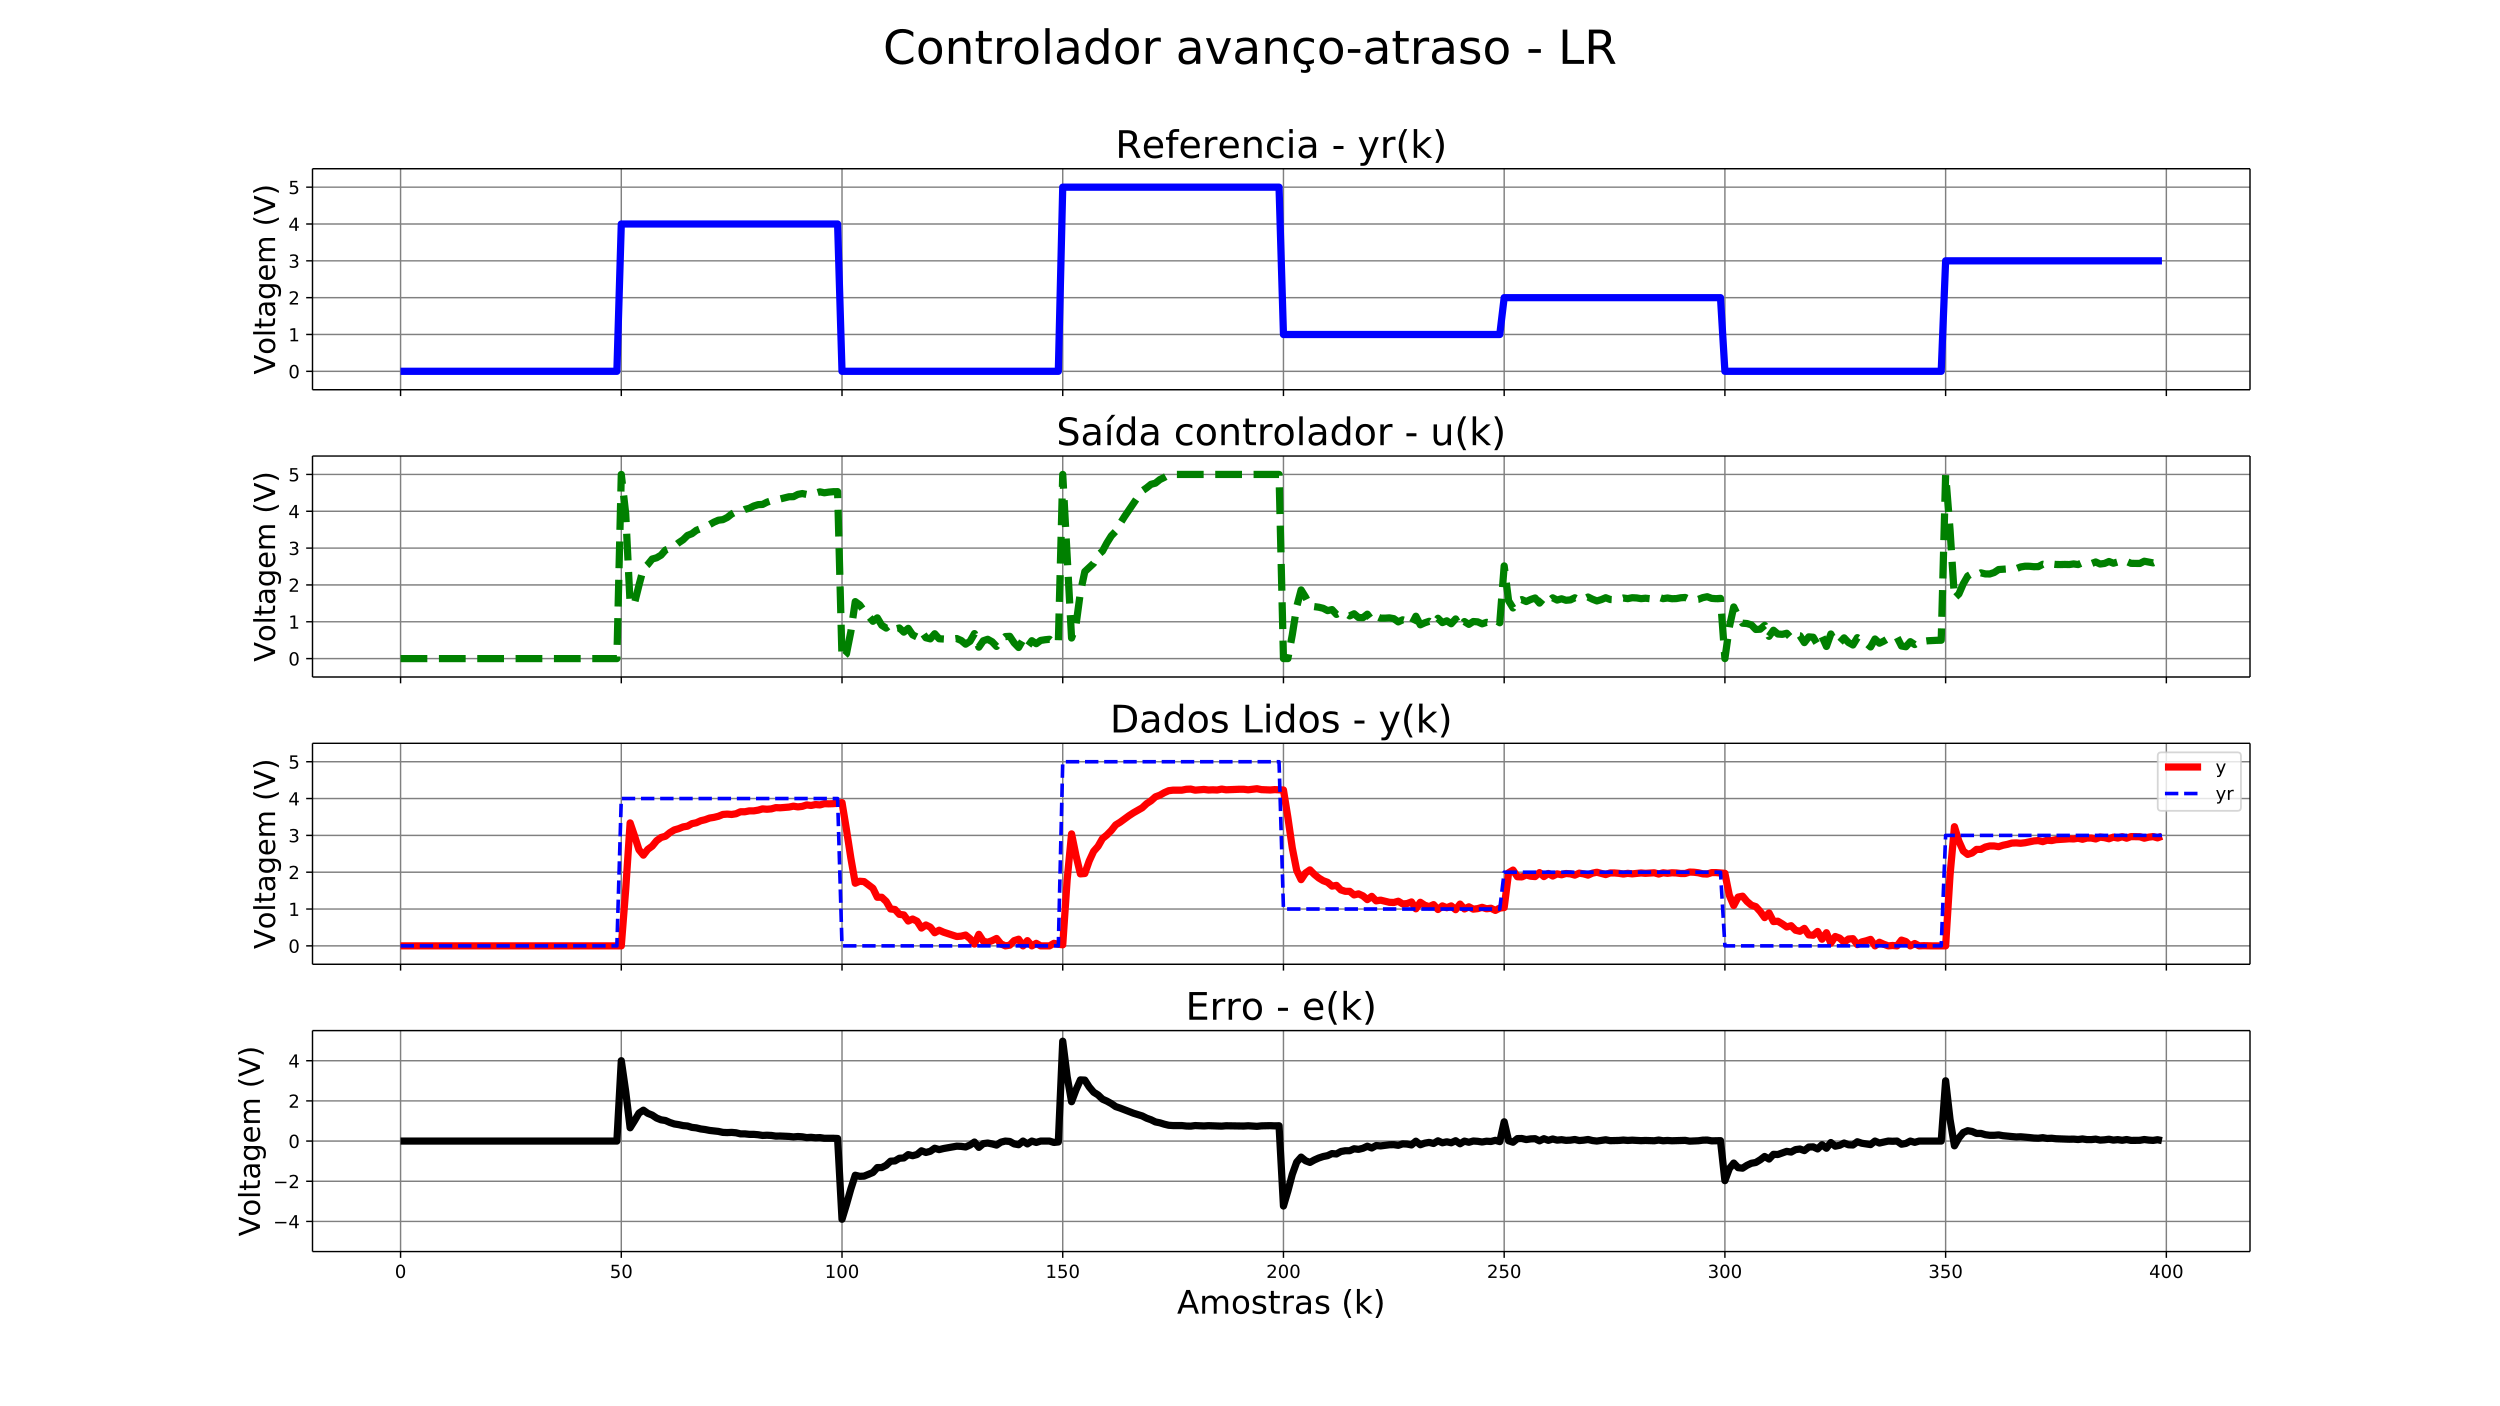 <svg xmlns="http://www.w3.org/2000/svg" xmlns:xlink="http://www.w3.org/1999/xlink" width="1843.2" height="1036.8" version="1.1" viewBox="0 0 1382.4 777.6"><defs><style type="text/css">*{stroke-linecap:butt;stroke-linejoin:round;white-space:pre}</style></defs><g id="figure_1"><g id="patch_1"><path fill="#fff" d="M 0 777.6 L 1382.4 777.6 L 1382.4 0 L 0 0 z"/></g><g id="axes_1"><g id="patch_2"><path fill="#fff" d="M 172.8 215.506 L 1244.16 215.506 L 1244.16 93.312 L 172.8 93.312 z"/></g><g id="matplotlib.axis_1"><g id="xtick_1"><g id="line2d_1"><path fill="none" stroke="gray" stroke-linecap="square" stroke-width=".8" d="M 221.498 215.506 L 221.498 93.312" clip-path="url(#p641075a58e)"/></g><g id="line2d_2"><defs><path id="ma7054e53e9" stroke="#000" stroke-width=".8" d="M 0 0 L 0 3.5"/></defs><g><use x="221.498" y="215.506" stroke="#000" stroke-width=".8" xlink:href="#ma7054e53e9"/></g></g></g><g id="xtick_2"><g id="line2d_3"><path fill="none" stroke="gray" stroke-linecap="square" stroke-width=".8" d="M 343.549 215.506 L 343.549 93.312" clip-path="url(#p641075a58e)"/></g><g id="line2d_4"><g><use x="343.549" y="215.506" stroke="#000" stroke-width=".8" xlink:href="#ma7054e53e9"/></g></g></g><g id="xtick_3"><g id="line2d_5"><path fill="none" stroke="gray" stroke-linecap="square" stroke-width=".8" d="M 465.599 215.506 L 465.599 93.312" clip-path="url(#p641075a58e)"/></g><g id="line2d_6"><g><use x="465.599" y="215.506" stroke="#000" stroke-width=".8" xlink:href="#ma7054e53e9"/></g></g></g><g id="xtick_4"><g id="line2d_7"><path fill="none" stroke="gray" stroke-linecap="square" stroke-width=".8" d="M 587.65 215.506 L 587.65 93.312" clip-path="url(#p641075a58e)"/></g><g id="line2d_8"><g><use x="587.65" y="215.506" stroke="#000" stroke-width=".8" xlink:href="#ma7054e53e9"/></g></g></g><g id="xtick_5"><g id="line2d_9"><path fill="none" stroke="gray" stroke-linecap="square" stroke-width=".8" d="M 709.701 215.506 L 709.701 93.312" clip-path="url(#p641075a58e)"/></g><g id="line2d_10"><g><use x="709.701" y="215.506" stroke="#000" stroke-width=".8" xlink:href="#ma7054e53e9"/></g></g></g><g id="xtick_6"><g id="line2d_11"><path fill="none" stroke="gray" stroke-linecap="square" stroke-width=".8" d="M 831.751 215.506 L 831.751 93.312" clip-path="url(#p641075a58e)"/></g><g id="line2d_12"><g><use x="831.751" y="215.506" stroke="#000" stroke-width=".8" xlink:href="#ma7054e53e9"/></g></g></g><g id="xtick_7"><g id="line2d_13"><path fill="none" stroke="gray" stroke-linecap="square" stroke-width=".8" d="M 953.802 215.506 L 953.802 93.312" clip-path="url(#p641075a58e)"/></g><g id="line2d_14"><g><use x="953.802" y="215.506" stroke="#000" stroke-width=".8" xlink:href="#ma7054e53e9"/></g></g></g><g id="xtick_8"><g id="line2d_15"><path fill="none" stroke="gray" stroke-linecap="square" stroke-width=".8" d="M 1075.852 215.506 L 1075.852 93.312" clip-path="url(#p641075a58e)"/></g><g id="line2d_16"><g><use x="1075.852" y="215.506" stroke="#000" stroke-width=".8" xlink:href="#ma7054e53e9"/></g></g></g><g id="xtick_9"><g id="line2d_17"><path fill="none" stroke="gray" stroke-linecap="square" stroke-width=".8" d="M 1197.903 215.506 L 1197.903 93.312" clip-path="url(#p641075a58e)"/></g><g id="line2d_18"><g><use x="1197.903" y="215.506" stroke="#000" stroke-width=".8" xlink:href="#ma7054e53e9"/></g></g></g></g><g id="matplotlib.axis_2"><g id="ytick_1"><g id="line2d_19"><path fill="none" stroke="gray" stroke-linecap="square" stroke-width=".8" d="M 172.8 205.323 L 1244.16 205.323" clip-path="url(#p641075a58e)"/></g><g id="line2d_20"><defs><path id="md1400000e8" stroke="#000" stroke-width=".8" d="M 0 0 L -3.5 0"/></defs><g><use x="172.8" y="205.323" stroke="#000" stroke-width=".8" xlink:href="#md1400000e8"/></g></g><g id="text_1"><defs><path id="DejaVuSans-48" d="M 31.781 66.406 Q 24.172 66.406 20.328 58.906 Q 16.5 51.422 16.5 36.375 Q 16.5 21.391 20.328 13.891 Q 24.172 6.391 31.781 6.391 Q 39.453 6.391 43.281 13.891 Q 47.125 21.391 47.125 36.375 Q 47.125 51.422 43.281 58.906 Q 39.453 66.406 31.781 66.406 z M 31.781 74.219 Q 44.047 74.219 50.516 64.516 Q 56.984 54.828 56.984 36.375 Q 56.984 17.969 50.516 8.266 Q 44.047 -1.422 31.781 -1.422 Q 19.531 -1.422 13.062 8.266 Q 6.594 17.969 6.594 36.375 Q 6.594 54.828 13.062 64.516 Q 19.531 74.219 31.781 74.219 z"/></defs><g transform="translate(159.438 209.123)scale(0.1 -0.1)"><use xlink:href="#DejaVuSans-48"/></g></g></g><g id="ytick_2"><g id="line2d_21"><path fill="none" stroke="gray" stroke-linecap="square" stroke-width=".8" d="M 172.8 184.958 L 1244.16 184.958" clip-path="url(#p641075a58e)"/></g><g id="line2d_22"><g><use x="172.8" y="184.958" stroke="#000" stroke-width=".8" xlink:href="#md1400000e8"/></g></g><g id="text_2"><defs><path id="DejaVuSans-49" d="M 12.406 8.297 L 28.516 8.297 L 28.516 63.922 L 10.984 60.406 L 10.984 69.391 L 28.422 72.906 L 38.281 72.906 L 38.281 8.297 L 54.391 8.297 L 54.391 0 L 12.406 0 z"/></defs><g transform="translate(159.438 188.757)scale(0.1 -0.1)"><use xlink:href="#DejaVuSans-49"/></g></g></g><g id="ytick_3"><g id="line2d_23"><path fill="none" stroke="gray" stroke-linecap="square" stroke-width=".8" d="M 172.8 164.592 L 1244.16 164.592" clip-path="url(#p641075a58e)"/></g><g id="line2d_24"><g><use x="172.8" y="164.592" stroke="#000" stroke-width=".8" xlink:href="#md1400000e8"/></g></g><g id="text_3"><defs><path id="DejaVuSans-50" d="M 19.188 8.297 L 53.609 8.297 L 53.609 0 L 7.328 0 L 7.328 8.297 Q 12.938 14.109 22.625 23.891 Q 32.328 33.688 34.812 36.531 Q 39.547 41.844 41.422 45.531 Q 43.312 49.219 43.312 52.781 Q 43.312 58.594 39.234 62.25 Q 35.156 65.922 28.609 65.922 Q 23.969 65.922 18.812 64.312 Q 13.672 62.703 7.812 59.422 L 7.812 69.391 Q 13.766 71.781 18.938 73 Q 24.125 74.219 28.422 74.219 Q 39.75 74.219 46.484 68.547 Q 53.219 62.891 53.219 53.422 Q 53.219 48.922 51.531 44.891 Q 49.859 40.875 45.406 35.406 Q 44.188 33.984 37.641 27.219 Q 31.109 20.453 19.188 8.297 z"/></defs><g transform="translate(159.438 168.391)scale(0.1 -0.1)"><use xlink:href="#DejaVuSans-50"/></g></g></g><g id="ytick_4"><g id="line2d_25"><path fill="none" stroke="gray" stroke-linecap="square" stroke-width=".8" d="M 172.8 144.226 L 1244.16 144.226" clip-path="url(#p641075a58e)"/></g><g id="line2d_26"><g><use x="172.8" y="144.226" stroke="#000" stroke-width=".8" xlink:href="#md1400000e8"/></g></g><g id="text_4"><defs><path id="DejaVuSans-51" d="M 40.578 39.312 Q 47.656 37.797 51.625 33 Q 55.609 28.219 55.609 21.188 Q 55.609 10.406 48.188 4.484 Q 40.766 -1.422 27.094 -1.422 Q 22.516 -1.422 17.656 -0.516 Q 12.797 0.391 7.625 2.203 L 7.625 11.719 Q 11.719 9.328 16.594 8.109 Q 21.484 6.891 26.812 6.891 Q 36.078 6.891 40.938 10.547 Q 45.797 14.203 45.797 21.188 Q 45.797 27.641 41.281 31.266 Q 36.766 34.906 28.719 34.906 L 20.219 34.906 L 20.219 43.016 L 29.109 43.016 Q 36.375 43.016 40.234 45.922 Q 44.094 48.828 44.094 54.297 Q 44.094 59.906 40.109 62.906 Q 36.141 65.922 28.719 65.922 Q 24.656 65.922 20.016 65.031 Q 15.375 64.156 9.812 62.312 L 9.812 71.094 Q 15.438 72.656 20.344 73.438 Q 25.25 74.219 29.594 74.219 Q 40.828 74.219 47.359 69.109 Q 53.906 64.016 53.906 55.328 Q 53.906 49.266 50.438 45.094 Q 46.969 40.922 40.578 39.312 z"/></defs><g transform="translate(159.438 148.026)scale(0.1 -0.1)"><use xlink:href="#DejaVuSans-51"/></g></g></g><g id="ytick_5"><g id="line2d_27"><path fill="none" stroke="gray" stroke-linecap="square" stroke-width=".8" d="M 172.8 123.861 L 1244.16 123.861" clip-path="url(#p641075a58e)"/></g><g id="line2d_28"><g><use x="172.8" y="123.861" stroke="#000" stroke-width=".8" xlink:href="#md1400000e8"/></g></g><g id="text_5"><defs><path id="DejaVuSans-52" d="M 37.797 64.312 L 12.891 25.391 L 37.797 25.391 z M 35.203 72.906 L 47.609 72.906 L 47.609 25.391 L 58.016 25.391 L 58.016 17.188 L 47.609 17.188 L 47.609 0 L 37.797 0 L 37.797 17.188 L 4.891 17.188 L 4.891 26.703 z"/></defs><g transform="translate(159.438 127.66)scale(0.1 -0.1)"><use xlink:href="#DejaVuSans-52"/></g></g></g><g id="ytick_6"><g id="line2d_29"><path fill="none" stroke="gray" stroke-linecap="square" stroke-width=".8" d="M 172.8 103.495 L 1244.16 103.495" clip-path="url(#p641075a58e)"/></g><g id="line2d_30"><g><use x="172.8" y="103.495" stroke="#000" stroke-width=".8" xlink:href="#md1400000e8"/></g></g><g id="text_6"><defs><path id="DejaVuSans-53" d="M 10.797 72.906 L 49.516 72.906 L 49.516 64.594 L 19.828 64.594 L 19.828 46.734 Q 21.969 47.469 24.109 47.828 Q 26.266 48.188 28.422 48.188 Q 40.625 48.188 47.75 41.5 Q 54.891 34.812 54.891 23.391 Q 54.891 11.625 47.562 5.094 Q 40.234 -1.422 26.906 -1.422 Q 22.312 -1.422 17.547 -0.641 Q 12.797 0.141 7.719 1.703 L 7.719 11.625 Q 12.109 9.234 16.797 8.062 Q 21.484 6.891 26.703 6.891 Q 35.156 6.891 40.078 11.328 Q 45.016 15.766 45.016 23.391 Q 45.016 31 40.078 35.438 Q 35.156 39.891 26.703 39.891 Q 22.75 39.891 18.812 39.016 Q 14.891 38.141 10.797 36.281 z"/></defs><g transform="translate(159.438 107.294)scale(0.1 -0.1)"><use xlink:href="#DejaVuSans-53"/></g></g></g><g id="text_7"><defs><path id="DejaVuSans-86" d="M 28.609 0 L 0.781 72.906 L 11.078 72.906 L 34.188 11.531 L 57.328 72.906 L 67.578 72.906 L 39.797 0 z"/><path id="DejaVuSans-111" d="M 30.609 48.391 Q 23.391 48.391 19.188 42.75 Q 14.984 37.109 14.984 27.297 Q 14.984 17.484 19.156 11.844 Q 23.344 6.203 30.609 6.203 Q 37.797 6.203 41.984 11.859 Q 46.188 17.531 46.188 27.297 Q 46.188 37.016 41.984 42.703 Q 37.797 48.391 30.609 48.391 z M 30.609 56 Q 42.328 56 49.016 48.375 Q 55.719 40.766 55.719 27.297 Q 55.719 13.875 49.016 6.219 Q 42.328 -1.422 30.609 -1.422 Q 18.844 -1.422 12.172 6.219 Q 5.516 13.875 5.516 27.297 Q 5.516 40.766 12.172 48.375 Q 18.844 56 30.609 56 z"/><path id="DejaVuSans-108" d="M 9.422 75.984 L 18.406 75.984 L 18.406 0 L 9.422 0 z"/><path id="DejaVuSans-116" d="M 18.312 70.219 L 18.312 54.688 L 36.812 54.688 L 36.812 47.703 L 18.312 47.703 L 18.312 18.016 Q 18.312 11.328 20.141 9.422 Q 21.969 7.516 27.594 7.516 L 36.812 7.516 L 36.812 0 L 27.594 0 Q 17.188 0 13.234 3.875 Q 9.281 7.766 9.281 18.016 L 9.281 47.703 L 2.688 47.703 L 2.688 54.688 L 9.281 54.688 L 9.281 70.219 z"/><path id="DejaVuSans-97" d="M 34.281 27.484 Q 23.391 27.484 19.188 25 Q 14.984 22.516 14.984 16.5 Q 14.984 11.719 18.141 8.906 Q 21.297 6.109 26.703 6.109 Q 34.188 6.109 38.703 11.406 Q 43.219 16.703 43.219 25.484 L 43.219 27.484 z M 52.203 31.203 L 52.203 0 L 43.219 0 L 43.219 8.297 Q 40.141 3.328 35.547 0.953 Q 30.953 -1.422 24.312 -1.422 Q 15.922 -1.422 10.953 3.297 Q 6 8.016 6 15.922 Q 6 25.141 12.172 29.828 Q 18.359 34.516 30.609 34.516 L 43.219 34.516 L 43.219 35.406 Q 43.219 41.609 39.141 45 Q 35.062 48.391 27.688 48.391 Q 23 48.391 18.547 47.266 Q 14.109 46.141 10.016 43.891 L 10.016 52.203 Q 14.938 54.109 19.578 55.047 Q 24.219 56 28.609 56 Q 40.484 56 46.344 49.844 Q 52.203 43.703 52.203 31.203 z"/><path id="DejaVuSans-103" d="M 45.406 27.984 Q 45.406 37.75 41.375 43.109 Q 37.359 48.484 30.078 48.484 Q 22.859 48.484 18.828 43.109 Q 14.797 37.75 14.797 27.984 Q 14.797 18.266 18.828 12.891 Q 22.859 7.516 30.078 7.516 Q 37.359 7.516 41.375 12.891 Q 45.406 18.266 45.406 27.984 z M 54.391 6.781 Q 54.391 -7.172 48.188 -13.984 Q 42 -20.797 29.203 -20.797 Q 24.469 -20.797 20.266 -20.094 Q 16.062 -19.391 12.109 -17.922 L 12.109 -9.188 Q 16.062 -11.328 19.922 -12.344 Q 23.781 -13.375 27.781 -13.375 Q 36.625 -13.375 41.016 -8.766 Q 45.406 -4.156 45.406 5.172 L 45.406 9.625 Q 42.625 4.781 38.281 2.391 Q 33.938 0 27.875 0 Q 17.828 0 11.672 7.656 Q 5.516 15.328 5.516 27.984 Q 5.516 40.672 11.672 48.328 Q 17.828 56 27.875 56 Q 33.938 56 38.281 53.609 Q 42.625 51.219 45.406 46.391 L 45.406 54.688 L 54.391 54.688 z"/><path id="DejaVuSans-101" d="M 56.203 29.594 L 56.203 25.203 L 14.891 25.203 Q 15.484 15.922 20.484 11.062 Q 25.484 6.203 34.422 6.203 Q 39.594 6.203 44.453 7.469 Q 49.312 8.734 54.109 11.281 L 54.109 2.781 Q 49.266 0.734 44.188 -0.344 Q 39.109 -1.422 33.891 -1.422 Q 20.797 -1.422 13.156 6.188 Q 5.516 13.812 5.516 26.812 Q 5.516 40.234 12.766 48.109 Q 20.016 56 32.328 56 Q 43.359 56 49.781 48.891 Q 56.203 41.797 56.203 29.594 z M 47.219 32.234 Q 47.125 39.594 43.094 43.984 Q 39.062 48.391 32.422 48.391 Q 24.906 48.391 20.391 44.141 Q 15.875 39.891 15.188 32.172 z"/><path id="DejaVuSans-109" d="M 52 44.188 Q 55.375 50.25 60.062 53.125 Q 64.75 56 71.094 56 Q 79.641 56 84.281 50.016 Q 88.922 44.047 88.922 33.016 L 88.922 0 L 79.891 0 L 79.891 32.719 Q 79.891 40.578 77.094 44.375 Q 74.312 48.188 68.609 48.188 Q 61.625 48.188 57.562 43.547 Q 53.516 38.922 53.516 30.906 L 53.516 0 L 44.484 0 L 44.484 32.719 Q 44.484 40.625 41.703 44.406 Q 38.922 48.188 33.109 48.188 Q 26.219 48.188 22.156 43.531 Q 18.109 38.875 18.109 30.906 L 18.109 0 L 9.078 0 L 9.078 54.688 L 18.109 54.688 L 18.109 46.188 Q 21.188 51.219 25.484 53.609 Q 29.781 56 35.688 56 Q 41.656 56 45.828 52.969 Q 50 49.953 52 44.188 z"/><path id="DejaVuSans-32"/><path id="DejaVuSans-40" d="M 31 75.875 Q 24.469 64.656 21.281 53.656 Q 18.109 42.672 18.109 31.391 Q 18.109 20.125 21.312 9.062 Q 24.516 -2 31 -13.188 L 23.188 -13.188 Q 15.875 -1.703 12.234 9.375 Q 8.594 20.453 8.594 31.391 Q 8.594 42.281 12.203 53.312 Q 15.828 64.359 23.188 75.875 z"/><path id="DejaVuSans-41" d="M 8.016 75.875 L 15.828 75.875 Q 23.141 64.359 26.781 53.312 Q 30.422 42.281 30.422 31.391 Q 30.422 20.453 26.781 9.375 Q 23.141 -1.703 15.828 -13.188 L 8.016 -13.188 Q 14.5 -2 17.703 9.062 Q 20.906 20.125 20.906 31.391 Q 20.906 42.672 17.703 53.656 Q 14.5 64.656 8.016 75.875 z"/></defs><g transform="translate(152.11 207.08)rotate(-90)scale(0.16 -0.16)"><use xlink:href="#DejaVuSans-86"/><use x="68.299" xlink:href="#DejaVuSans-111"/><use x="129.48" xlink:href="#DejaVuSans-108"/><use x="157.264" xlink:href="#DejaVuSans-116"/><use x="196.473" xlink:href="#DejaVuSans-97"/><use x="257.752" xlink:href="#DejaVuSans-103"/><use x="321.229" xlink:href="#DejaVuSans-101"/><use x="382.752" xlink:href="#DejaVuSans-109"/><use x="480.164" xlink:href="#DejaVuSans-32"/><use x="511.951" xlink:href="#DejaVuSans-40"/><use x="550.965" xlink:href="#DejaVuSans-86"/><use x="619.373" xlink:href="#DejaVuSans-41"/></g></g></g><g id="line2d_31"><path fill="none" stroke="#00f" stroke-linecap="square" stroke-width="4" d="M 221.498 205.323 L 341.108 205.323 L 343.549 123.861 L 463.158 123.861 L 465.599 205.323 L 585.209 205.323 L 587.65 103.495 L 707.259 103.495 L 709.701 184.958 L 829.31 184.958 L 831.751 164.592 L 951.361 164.592 L 953.802 205.323 L 1073.411 205.323 L 1075.852 144.226 L 1195.462 144.226 L 1195.462 144.226" clip-path="url(#p641075a58e)"/></g><g id="patch_3"><path fill="none" stroke="#000" stroke-linecap="square" stroke-linejoin="miter" stroke-width=".8" d="M 172.8 215.506 L 172.8 93.312"/></g><g id="patch_4"><path fill="none" stroke="#000" stroke-linecap="square" stroke-linejoin="miter" stroke-width=".8" d="M 1244.16 215.506 L 1244.16 93.312"/></g><g id="patch_5"><path fill="none" stroke="#000" stroke-linecap="square" stroke-linejoin="miter" stroke-width=".8" d="M 172.8 215.506 L 1244.16 215.506"/></g><g id="patch_6"><path fill="none" stroke="#000" stroke-linecap="square" stroke-linejoin="miter" stroke-width=".8" d="M 172.8 93.312 L 1244.16 93.312"/></g><g id="text_8"><defs><path id="DejaVuSans-82" d="M 44.391 34.188 Q 47.562 33.109 50.562 29.594 Q 53.562 26.078 56.594 19.922 L 66.609 0 L 56 0 L 46.688 18.703 Q 43.062 26.031 39.672 28.422 Q 36.281 30.812 30.422 30.812 L 19.672 30.812 L 19.672 0 L 9.812 0 L 9.812 72.906 L 32.078 72.906 Q 44.578 72.906 50.734 67.672 Q 56.891 62.453 56.891 51.906 Q 56.891 45.016 53.688 40.469 Q 50.484 35.938 44.391 34.188 z M 19.672 64.797 L 19.672 38.922 L 32.078 38.922 Q 39.203 38.922 42.844 42.219 Q 46.484 45.516 46.484 51.906 Q 46.484 58.297 42.844 61.547 Q 39.203 64.797 32.078 64.797 z"/><path id="DejaVuSans-102" d="M 37.109 75.984 L 37.109 68.5 L 28.516 68.5 Q 23.688 68.5 21.797 66.547 Q 19.922 64.594 19.922 59.516 L 19.922 54.688 L 34.719 54.688 L 34.719 47.703 L 19.922 47.703 L 19.922 0 L 10.891 0 L 10.891 47.703 L 2.297 47.703 L 2.297 54.688 L 10.891 54.688 L 10.891 58.5 Q 10.891 67.625 15.141 71.797 Q 19.391 75.984 28.609 75.984 z"/><path id="DejaVuSans-114" d="M 41.109 46.297 Q 39.594 47.172 37.812 47.578 Q 36.031 48 33.891 48 Q 26.266 48 22.188 43.047 Q 18.109 38.094 18.109 28.812 L 18.109 0 L 9.078 0 L 9.078 54.688 L 18.109 54.688 L 18.109 46.188 Q 20.953 51.172 25.484 53.578 Q 30.031 56 36.531 56 Q 37.453 56 38.578 55.875 Q 39.703 55.766 41.062 55.516 z"/><path id="DejaVuSans-110" d="M 54.891 33.016 L 54.891 0 L 45.906 0 L 45.906 32.719 Q 45.906 40.484 42.875 44.328 Q 39.844 48.188 33.797 48.188 Q 26.516 48.188 22.312 43.547 Q 18.109 38.922 18.109 30.906 L 18.109 0 L 9.078 0 L 9.078 54.688 L 18.109 54.688 L 18.109 46.188 Q 21.344 51.125 25.703 53.562 Q 30.078 56 35.797 56 Q 45.219 56 50.047 50.172 Q 54.891 44.344 54.891 33.016 z"/><path id="DejaVuSans-99" d="M 48.781 52.594 L 48.781 44.188 Q 44.969 46.297 41.141 47.344 Q 37.312 48.391 33.406 48.391 Q 24.656 48.391 19.812 42.844 Q 14.984 37.312 14.984 27.297 Q 14.984 17.281 19.812 11.734 Q 24.656 6.203 33.406 6.203 Q 37.312 6.203 41.141 7.25 Q 44.969 8.297 48.781 10.406 L 48.781 2.094 Q 45.016 0.344 40.984 -0.531 Q 36.969 -1.422 32.422 -1.422 Q 20.062 -1.422 12.781 6.344 Q 5.516 14.109 5.516 27.297 Q 5.516 40.672 12.859 48.328 Q 20.219 56 33.016 56 Q 37.156 56 41.109 55.141 Q 45.062 54.297 48.781 52.594 z"/><path id="DejaVuSans-105" d="M 9.422 54.688 L 18.406 54.688 L 18.406 0 L 9.422 0 z M 9.422 75.984 L 18.406 75.984 L 18.406 64.594 L 9.422 64.594 z"/><path id="DejaVuSans-45" d="M 4.891 31.391 L 31.203 31.391 L 31.203 23.391 L 4.891 23.391 z"/><path id="DejaVuSans-121" d="M 32.172 -5.078 Q 28.375 -14.844 24.75 -17.812 Q 21.141 -20.797 15.094 -20.797 L 7.906 -20.797 L 7.906 -13.281 L 13.188 -13.281 Q 16.891 -13.281 18.938 -11.516 Q 21 -9.766 23.484 -3.219 L 25.094 0.875 L 2.984 54.688 L 12.5 54.688 L 29.594 11.922 L 46.688 54.688 L 56.203 54.688 z"/><path id="DejaVuSans-107" d="M 9.078 75.984 L 18.109 75.984 L 18.109 31.109 L 44.922 54.688 L 56.391 54.688 L 27.391 29.109 L 57.625 0 L 45.906 0 L 18.109 26.703 L 18.109 0 L 9.078 0 z"/></defs><g transform="translate(616.753 87.312)scale(0.21 -0.21)"><use xlink:href="#DejaVuSans-82"/><use x="69.42" xlink:href="#DejaVuSans-101"/><use x="130.943" xlink:href="#DejaVuSans-102"/><use x="166.148" xlink:href="#DejaVuSans-101"/><use x="227.672" xlink:href="#DejaVuSans-114"/><use x="268.754" xlink:href="#DejaVuSans-101"/><use x="330.277" xlink:href="#DejaVuSans-110"/><use x="393.656" xlink:href="#DejaVuSans-99"/><use x="448.637" xlink:href="#DejaVuSans-105"/><use x="476.42" xlink:href="#DejaVuSans-97"/><use x="537.699" xlink:href="#DejaVuSans-32"/><use x="569.486" xlink:href="#DejaVuSans-45"/><use x="605.57" xlink:href="#DejaVuSans-32"/><use x="637.357" xlink:href="#DejaVuSans-121"/><use x="696.537" xlink:href="#DejaVuSans-114"/><use x="737.65" xlink:href="#DejaVuSans-40"/><use x="776.664" xlink:href="#DejaVuSans-107"/><use x="834.574" xlink:href="#DejaVuSans-41"/></g></g></g><g id="axes_2"><g id="patch_7"><path fill="#fff" d="M 172.8 374.359 L 1244.16 374.359 L 1244.16 252.165 L 172.8 252.165 z"/></g><g id="matplotlib.axis_3"><g id="xtick_10"><g id="line2d_32"><path fill="none" stroke="gray" stroke-linecap="square" stroke-width=".8" d="M 221.498 374.359 L 221.498 252.165" clip-path="url(#p61ea60cc09)"/></g><g id="line2d_33"><g><use x="221.498" y="374.359" stroke="#000" stroke-width=".8" xlink:href="#ma7054e53e9"/></g></g></g><g id="xtick_11"><g id="line2d_34"><path fill="none" stroke="gray" stroke-linecap="square" stroke-width=".8" d="M 343.549 374.359 L 343.549 252.165" clip-path="url(#p61ea60cc09)"/></g><g id="line2d_35"><g><use x="343.549" y="374.359" stroke="#000" stroke-width=".8" xlink:href="#ma7054e53e9"/></g></g></g><g id="xtick_12"><g id="line2d_36"><path fill="none" stroke="gray" stroke-linecap="square" stroke-width=".8" d="M 465.599 374.359 L 465.599 252.165" clip-path="url(#p61ea60cc09)"/></g><g id="line2d_37"><g><use x="465.599" y="374.359" stroke="#000" stroke-width=".8" xlink:href="#ma7054e53e9"/></g></g></g><g id="xtick_13"><g id="line2d_38"><path fill="none" stroke="gray" stroke-linecap="square" stroke-width=".8" d="M 587.65 374.359 L 587.65 252.165" clip-path="url(#p61ea60cc09)"/></g><g id="line2d_39"><g><use x="587.65" y="374.359" stroke="#000" stroke-width=".8" xlink:href="#ma7054e53e9"/></g></g></g><g id="xtick_14"><g id="line2d_40"><path fill="none" stroke="gray" stroke-linecap="square" stroke-width=".8" d="M 709.701 374.359 L 709.701 252.165" clip-path="url(#p61ea60cc09)"/></g><g id="line2d_41"><g><use x="709.701" y="374.359" stroke="#000" stroke-width=".8" xlink:href="#ma7054e53e9"/></g></g></g><g id="xtick_15"><g id="line2d_42"><path fill="none" stroke="gray" stroke-linecap="square" stroke-width=".8" d="M 831.751 374.359 L 831.751 252.165" clip-path="url(#p61ea60cc09)"/></g><g id="line2d_43"><g><use x="831.751" y="374.359" stroke="#000" stroke-width=".8" xlink:href="#ma7054e53e9"/></g></g></g><g id="xtick_16"><g id="line2d_44"><path fill="none" stroke="gray" stroke-linecap="square" stroke-width=".8" d="M 953.802 374.359 L 953.802 252.165" clip-path="url(#p61ea60cc09)"/></g><g id="line2d_45"><g><use x="953.802" y="374.359" stroke="#000" stroke-width=".8" xlink:href="#ma7054e53e9"/></g></g></g><g id="xtick_17"><g id="line2d_46"><path fill="none" stroke="gray" stroke-linecap="square" stroke-width=".8" d="M 1075.852 374.359 L 1075.852 252.165" clip-path="url(#p61ea60cc09)"/></g><g id="line2d_47"><g><use x="1075.852" y="374.359" stroke="#000" stroke-width=".8" xlink:href="#ma7054e53e9"/></g></g></g><g id="xtick_18"><g id="line2d_48"><path fill="none" stroke="gray" stroke-linecap="square" stroke-width=".8" d="M 1197.903 374.359 L 1197.903 252.165" clip-path="url(#p61ea60cc09)"/></g><g id="line2d_49"><g><use x="1197.903" y="374.359" stroke="#000" stroke-width=".8" xlink:href="#ma7054e53e9"/></g></g></g></g><g id="matplotlib.axis_4"><g id="ytick_7"><g id="line2d_50"><path fill="none" stroke="gray" stroke-linecap="square" stroke-width=".8" d="M 172.8 364.176 L 1244.16 364.176" clip-path="url(#p61ea60cc09)"/></g><g id="line2d_51"><g><use x="172.8" y="364.176" stroke="#000" stroke-width=".8" xlink:href="#md1400000e8"/></g></g><g id="text_9"><g transform="translate(159.438 367.975)scale(0.1 -0.1)"><use xlink:href="#DejaVuSans-48"/></g></g></g><g id="ytick_8"><g id="line2d_52"><path fill="none" stroke="gray" stroke-linecap="square" stroke-width=".8" d="M 172.8 343.81 L 1244.16 343.81" clip-path="url(#p61ea60cc09)"/></g><g id="line2d_53"><g><use x="172.8" y="343.81" stroke="#000" stroke-width=".8" xlink:href="#md1400000e8"/></g></g><g id="text_10"><g transform="translate(159.438 347.61)scale(0.1 -0.1)"><use xlink:href="#DejaVuSans-49"/></g></g></g><g id="ytick_9"><g id="line2d_54"><path fill="none" stroke="gray" stroke-linecap="square" stroke-width=".8" d="M 172.8 323.445 L 1244.16 323.445" clip-path="url(#p61ea60cc09)"/></g><g id="line2d_55"><g><use x="172.8" y="323.445" stroke="#000" stroke-width=".8" xlink:href="#md1400000e8"/></g></g><g id="text_11"><g transform="translate(159.438 327.244)scale(0.1 -0.1)"><use xlink:href="#DejaVuSans-50"/></g></g></g><g id="ytick_10"><g id="line2d_56"><path fill="none" stroke="gray" stroke-linecap="square" stroke-width=".8" d="M 172.8 303.079 L 1244.16 303.079" clip-path="url(#p61ea60cc09)"/></g><g id="line2d_57"><g><use x="172.8" y="303.079" stroke="#000" stroke-width=".8" xlink:href="#md1400000e8"/></g></g><g id="text_12"><g transform="translate(159.438 306.878)scale(0.1 -0.1)"><use xlink:href="#DejaVuSans-51"/></g></g></g><g id="ytick_11"><g id="line2d_58"><path fill="none" stroke="gray" stroke-linecap="square" stroke-width=".8" d="M 172.8 282.713 L 1244.16 282.713" clip-path="url(#p61ea60cc09)"/></g><g id="line2d_59"><g><use x="172.8" y="282.713" stroke="#000" stroke-width=".8" xlink:href="#md1400000e8"/></g></g><g id="text_13"><g transform="translate(159.438 286.512)scale(0.1 -0.1)"><use xlink:href="#DejaVuSans-52"/></g></g></g><g id="ytick_12"><g id="line2d_60"><path fill="none" stroke="gray" stroke-linecap="square" stroke-width=".8" d="M 172.8 262.347 L 1244.16 262.347" clip-path="url(#p61ea60cc09)"/></g><g id="line2d_61"><g><use x="172.8" y="262.347" stroke="#000" stroke-width=".8" xlink:href="#md1400000e8"/></g></g><g id="text_14"><g transform="translate(159.438 266.147)scale(0.1 -0.1)"><use xlink:href="#DejaVuSans-53"/></g></g></g><g id="text_15"><g transform="translate(152.11 365.933)rotate(-90)scale(0.16 -0.16)"><use xlink:href="#DejaVuSans-86"/><use x="68.299" xlink:href="#DejaVuSans-111"/><use x="129.48" xlink:href="#DejaVuSans-108"/><use x="157.264" xlink:href="#DejaVuSans-116"/><use x="196.473" xlink:href="#DejaVuSans-97"/><use x="257.752" xlink:href="#DejaVuSans-103"/><use x="321.229" xlink:href="#DejaVuSans-101"/><use x="382.752" xlink:href="#DejaVuSans-109"/><use x="480.164" xlink:href="#DejaVuSans-32"/><use x="511.951" xlink:href="#DejaVuSans-40"/><use x="550.965" xlink:href="#DejaVuSans-86"/><use x="619.373" xlink:href="#DejaVuSans-41"/></g></g></g><g id="line2d_62"><path fill="none" stroke="green" stroke-dasharray="14.8 6.4" stroke-dashoffset="0" stroke-width="4" d="M 221.498 364.176 L 341.108 364.176 L 343.549 262.347 L 345.99 284.08 L 348.431 333.912 L 350.872 333.497 L 353.313 323.666 L 355.754 314.395 L 358.195 312.16 L 360.636 309.12 L 363.077 308.43 L 365.518 306.99 L 367.959 304.181 L 370.4 303.222 L 372.841 302.116 L 375.282 300.109 L 377.723 298.47 L 380.164 296.066 L 382.605 295.108 L 385.046 293.247 L 387.487 292.304 L 389.928 290.919 L 392.369 290.076 L 394.81 288.71 L 397.251 287.646 L 399.692 287.347 L 402.133 286.15 L 404.574 284.227 L 407.015 282.958 L 409.456 282.93 L 411.897 281.686 L 414.338 281.047 L 416.779 279.797 L 419.22 279.053 L 421.661 278.936 L 424.102 277.692 L 426.543 276.851 L 428.984 276.831 L 431.425 275.9 L 436.307 274.687 L 438.748 274.634 L 441.189 273.371 L 443.63 272.918 L 446.071 273.391 L 448.512 272.551 L 450.953 272.699 L 453.394 271.978 L 455.835 272.485 L 458.276 272.113 L 460.717 271.895 L 463.158 271.856 L 465.599 364.176 L 468.04 361.539 L 470.481 349.295 L 472.922 332.672 L 475.363 334.445 L 477.804 337.842 L 480.245 340.591 L 482.686 343.548 L 485.127 341.657 L 487.568 345.746 L 490.009 347.304 L 492.45 345.325 L 494.891 347.829 L 497.332 347.252 L 499.774 349.542 L 502.215 347.464 L 504.656 351.041 L 507.097 352.246 L 509.538 349.03 L 511.979 352.659 L 514.42 353.268 L 516.861 350.443 L 519.302 353.209 L 524.184 353.469 L 526.625 353.4 L 529.066 353.094 L 531.507 354.157 L 533.948 356.197 L 536.389 354.609 L 538.83 350.361 L 541.271 357.855 L 543.712 354.324 L 546.153 353.491 L 548.594 354.862 L 551.035 357.433 L 553.476 354.116 L 555.917 352.007 L 558.358 351.86 L 560.799 355.497 L 563.24 358.029 L 565.681 353.781 L 568.122 357.663 L 570.563 354.286 L 573.004 355.926 L 575.445 354.131 L 577.886 353.751 L 580.327 353.498 L 582.768 355.543 L 585.209 355.446 L 587.65 262.347 L 592.532 352.799 L 594.973 345.704 L 597.414 327.507 L 599.855 316.075 L 604.737 311.509 L 607.178 306.906 L 609.619 304.779 L 612.06 300.221 L 614.501 296.324 L 616.942 293.759 L 619.383 289.504 L 621.824 285.635 L 629.147 274.858 L 631.588 271.472 L 634.029 269.768 L 636.47 267.805 L 638.911 267.156 L 641.352 265.199 L 643.793 263.996 L 646.234 262.649 L 648.675 262.347 L 707.259 262.347 L 709.701 364.176 L 712.142 364.176 L 714.583 351.034 L 717.024 335.514 L 719.465 326.212 L 721.906 330.169 L 724.347 335.106 L 729.229 335.769 L 731.67 336.363 L 734.111 337.652 L 736.552 337.082 L 738.993 339.726 L 741.434 338.541 L 743.875 338.926 L 746.316 340.555 L 748.757 339.398 L 751.198 341.469 L 753.639 341.548 L 756.08 339.626 L 758.521 342.885 L 760.962 340.744 L 763.403 341.824 L 765.844 341.828 L 768.285 341.66 L 770.726 342.09 L 773.167 343.883 L 775.608 342.743 L 778.049 343.435 L 780.49 345.498 L 782.931 340.757 L 785.372 345.493 L 787.813 344.394 L 790.254 343.557 L 792.695 345.339 L 795.136 341.877 L 797.577 344.265 L 800.018 343.297 L 802.459 344.9 L 804.9 342.265 L 807.341 346.591 L 809.782 343.701 L 812.223 345.251 L 814.664 343.676 L 817.105 343.858 L 819.546 344.957 L 821.987 344.131 L 824.428 344.545 L 826.869 342.822 L 829.31 344.361 L 831.751 312.931 L 834.192 332.206 L 836.633 336.179 L 839.074 332.33 L 841.515 331.561 L 843.956 332.623 L 846.397 331.496 L 848.838 330.657 L 851.279 333.49 L 853.72 330.66 L 856.161 332.553 L 858.602 330.586 L 861.043 331.813 L 863.484 331.098 L 865.925 331.929 L 868.366 331.724 L 870.807 330.563 L 873.248 331.8 L 875.689 331.35 L 878.13 330.138 L 880.571 331.34 L 883.012 332.285 L 885.453 331.568 L 887.894 330.514 L 890.335 331.49 L 892.776 331.614 L 895.217 331.374 L 897.658 330.682 L 900.099 331.019 L 902.54 330.522 L 904.981 330.634 L 907.422 331.027 L 909.863 330.793 L 914.745 331.273 L 917.186 330.253 L 919.628 331.034 L 922.069 330.668 L 924.51 331.064 L 926.951 330.996 L 929.392 330.541 L 931.833 330.377 L 934.274 331.493 L 936.715 331.659 L 939.156 331.399 L 941.597 330.454 L 944.038 329.959 L 946.479 330.882 L 948.92 331.05 L 951.361 330.873 L 953.802 364.176 L 956.243 346.782 L 958.684 335.631 L 961.125 340.751 L 963.566 344.604 L 966.007 344.797 L 968.448 345.548 L 970.889 348.059 L 973.33 347.928 L 975.771 345.796 L 978.212 351.856 L 980.653 348.507 L 983.094 350.595 L 985.535 350.767 L 987.976 350.171 L 990.417 352.831 L 992.858 351.275 L 995.299 351.551 L 997.74 355.331 L 1000.181 352.151 L 1002.622 352.371 L 1005.063 356.47 L 1007.504 351.961 L 1009.945 357.458 L 1012.386 350.573 L 1014.827 355.296 L 1017.268 355.361 L 1019.709 352.722 L 1022.15 355.295 L 1024.591 356.647 L 1027.032 352.605 L 1029.473 354.257 L 1031.914 355.638 L 1034.355 357.736 L 1036.796 353.346 L 1039.237 355.666 L 1041.678 354.495 L 1044.119 353.025 L 1046.56 352.888 L 1049.001 352.377 L 1051.442 357.204 L 1053.883 357.626 L 1056.324 354.828 L 1058.765 356.409 L 1061.206 354.787 L 1063.647 354.624 L 1066.088 354.307 L 1070.97 354.068 L 1073.411 354.015 L 1075.852 262.347 L 1078.293 292.931 L 1080.734 330.77 L 1083.175 328.456 L 1085.616 322.811 L 1088.057 318.532 L 1090.498 317.115 L 1092.939 317.995 L 1095.38 316.764 L 1097.821 317.35 L 1100.262 317.381 L 1102.703 316.579 L 1105.144 314.934 L 1110.026 314.59 L 1112.467 314.87 L 1114.908 314.458 L 1117.349 313.499 L 1119.79 313.093 L 1122.231 313.119 L 1124.672 313.364 L 1127.113 313.319 L 1129.555 312.037 L 1131.996 312.518 L 1134.437 311.863 L 1136.878 312.127 L 1139.319 312.173 L 1141.76 312.106 L 1144.201 312.175 L 1146.642 311.833 L 1149.083 312.183 L 1151.524 311.142 L 1153.965 311.748 L 1156.406 311.669 L 1158.847 310.749 L 1161.288 311.878 L 1163.729 311.55 L 1166.17 310.494 L 1168.611 311.439 L 1171.052 310.724 L 1173.493 311.571 L 1175.934 310.456 L 1178.375 311.505 L 1183.257 311.573 L 1185.698 310.339 L 1190.58 311.249 L 1193.021 310.239 L 1195.462 311.323 L 1195.462 311.323" clip-path="url(#p61ea60cc09)"/></g><g id="patch_8"><path fill="none" stroke="#000" stroke-linecap="square" stroke-linejoin="miter" stroke-width=".8" d="M 172.8 374.359 L 172.8 252.165"/></g><g id="patch_9"><path fill="none" stroke="#000" stroke-linecap="square" stroke-linejoin="miter" stroke-width=".8" d="M 1244.16 374.359 L 1244.16 252.165"/></g><g id="patch_10"><path fill="none" stroke="#000" stroke-linecap="square" stroke-linejoin="miter" stroke-width=".8" d="M 172.8 374.359 L 1244.16 374.359"/></g><g id="patch_11"><path fill="none" stroke="#000" stroke-linecap="square" stroke-linejoin="miter" stroke-width=".8" d="M 172.8 252.165 L 1244.16 252.165"/></g><g id="text_16"><defs><path id="DejaVuSans-83" d="M 53.516 70.516 L 53.516 60.891 Q 47.906 63.578 42.922 64.891 Q 37.938 66.219 33.297 66.219 Q 25.25 66.219 20.875 63.094 Q 16.5 59.969 16.5 54.203 Q 16.5 49.359 19.406 46.891 Q 22.312 44.438 30.422 42.922 L 36.375 41.703 Q 47.406 39.594 52.656 34.297 Q 57.906 29 57.906 20.125 Q 57.906 9.516 50.797 4.047 Q 43.703 -1.422 29.984 -1.422 Q 24.812 -1.422 18.969 -0.25 Q 13.141 0.922 6.891 3.219 L 6.891 13.375 Q 12.891 10.016 18.656 8.297 Q 24.422 6.594 29.984 6.594 Q 38.422 6.594 43.016 9.906 Q 47.609 13.234 47.609 19.391 Q 47.609 24.75 44.312 27.781 Q 41.016 30.812 33.5 32.328 L 27.484 33.5 Q 16.453 35.688 11.516 40.375 Q 6.594 45.062 6.594 53.422 Q 6.594 63.094 13.406 68.656 Q 20.219 74.219 32.172 74.219 Q 37.312 74.219 42.625 73.281 Q 47.953 72.359 53.516 70.516 z"/><path id="DejaVuSans-237" d="M 20.656 79.984 L 30.375 79.984 L 14.469 61.625 L 6.984 61.625 z M 9.422 54.688 L 18.406 54.688 L 18.406 0 L 9.422 0 z M 13.922 56 z"/><path id="DejaVuSans-100" d="M 45.406 46.391 L 45.406 75.984 L 54.391 75.984 L 54.391 0 L 45.406 0 L 45.406 8.203 Q 42.578 3.328 38.25 0.953 Q 33.938 -1.422 27.875 -1.422 Q 17.969 -1.422 11.734 6.484 Q 5.516 14.406 5.516 27.297 Q 5.516 40.188 11.734 48.094 Q 17.969 56 27.875 56 Q 33.938 56 38.25 53.625 Q 42.578 51.266 45.406 46.391 z M 14.797 27.297 Q 14.797 17.391 18.875 11.75 Q 22.953 6.109 30.078 6.109 Q 37.203 6.109 41.297 11.75 Q 45.406 17.391 45.406 27.297 Q 45.406 37.203 41.297 42.844 Q 37.203 48.484 30.078 48.484 Q 22.953 48.484 18.875 42.844 Q 14.797 37.203 14.797 27.297 z"/><path id="DejaVuSans-117" d="M 8.5 21.578 L 8.5 54.688 L 17.484 54.688 L 17.484 21.922 Q 17.484 14.156 20.5 10.266 Q 23.531 6.391 29.594 6.391 Q 36.859 6.391 41.078 11.031 Q 45.312 15.672 45.312 23.688 L 45.312 54.688 L 54.297 54.688 L 54.297 0 L 45.312 0 L 45.312 8.406 Q 42.047 3.422 37.719 1 Q 33.406 -1.422 27.688 -1.422 Q 18.266 -1.422 13.375 4.438 Q 8.5 10.297 8.5 21.578 z M 31.109 56 z"/></defs><g transform="translate(584.17 246.165)scale(0.21 -0.21)"><use xlink:href="#DejaVuSans-83"/><use x="63.477" xlink:href="#DejaVuSans-97"/><use x="124.756" xlink:href="#DejaVuSans-237"/><use x="152.539" xlink:href="#DejaVuSans-100"/><use x="216.016" xlink:href="#DejaVuSans-97"/><use x="277.295" xlink:href="#DejaVuSans-32"/><use x="309.082" xlink:href="#DejaVuSans-99"/><use x="364.063" xlink:href="#DejaVuSans-111"/><use x="425.244" xlink:href="#DejaVuSans-110"/><use x="488.623" xlink:href="#DejaVuSans-116"/><use x="527.832" xlink:href="#DejaVuSans-114"/><use x="568.914" xlink:href="#DejaVuSans-111"/><use x="630.096" xlink:href="#DejaVuSans-108"/><use x="657.879" xlink:href="#DejaVuSans-97"/><use x="719.158" xlink:href="#DejaVuSans-100"/><use x="782.635" xlink:href="#DejaVuSans-111"/><use x="843.816" xlink:href="#DejaVuSans-114"/><use x="884.93" xlink:href="#DejaVuSans-32"/><use x="916.717" xlink:href="#DejaVuSans-45"/><use x="952.801" xlink:href="#DejaVuSans-32"/><use x="984.588" xlink:href="#DejaVuSans-117"/><use x="1047.967" xlink:href="#DejaVuSans-40"/><use x="1086.98" xlink:href="#DejaVuSans-107"/><use x="1144.891" xlink:href="#DejaVuSans-41"/></g></g></g><g id="axes_3"><g id="patch_12"><path fill="#fff" d="M 172.8 533.211 L 1244.16 533.211 L 1244.16 411.017 L 172.8 411.017 z"/></g><g id="matplotlib.axis_5"><g id="xtick_19"><g id="line2d_63"><path fill="none" stroke="gray" stroke-linecap="square" stroke-width=".8" d="M 221.498 533.211 L 221.498 411.017" clip-path="url(#pe9b6d409c7)"/></g><g id="line2d_64"><g><use x="221.498" y="533.211" stroke="#000" stroke-width=".8" xlink:href="#ma7054e53e9"/></g></g></g><g id="xtick_20"><g id="line2d_65"><path fill="none" stroke="gray" stroke-linecap="square" stroke-width=".8" d="M 343.549 533.211 L 343.549 411.017" clip-path="url(#pe9b6d409c7)"/></g><g id="line2d_66"><g><use x="343.549" y="533.211" stroke="#000" stroke-width=".8" xlink:href="#ma7054e53e9"/></g></g></g><g id="xtick_21"><g id="line2d_67"><path fill="none" stroke="gray" stroke-linecap="square" stroke-width=".8" d="M 465.599 533.211 L 465.599 411.017" clip-path="url(#pe9b6d409c7)"/></g><g id="line2d_68"><g><use x="465.599" y="533.211" stroke="#000" stroke-width=".8" xlink:href="#ma7054e53e9"/></g></g></g><g id="xtick_22"><g id="line2d_69"><path fill="none" stroke="gray" stroke-linecap="square" stroke-width=".8" d="M 587.65 533.211 L 587.65 411.017" clip-path="url(#pe9b6d409c7)"/></g><g id="line2d_70"><g><use x="587.65" y="533.211" stroke="#000" stroke-width=".8" xlink:href="#ma7054e53e9"/></g></g></g><g id="xtick_23"><g id="line2d_71"><path fill="none" stroke="gray" stroke-linecap="square" stroke-width=".8" d="M 709.701 533.211 L 709.701 411.017" clip-path="url(#pe9b6d409c7)"/></g><g id="line2d_72"><g><use x="709.701" y="533.211" stroke="#000" stroke-width=".8" xlink:href="#ma7054e53e9"/></g></g></g><g id="xtick_24"><g id="line2d_73"><path fill="none" stroke="gray" stroke-linecap="square" stroke-width=".8" d="M 831.751 533.211 L 831.751 411.017" clip-path="url(#pe9b6d409c7)"/></g><g id="line2d_74"><g><use x="831.751" y="533.211" stroke="#000" stroke-width=".8" xlink:href="#ma7054e53e9"/></g></g></g><g id="xtick_25"><g id="line2d_75"><path fill="none" stroke="gray" stroke-linecap="square" stroke-width=".8" d="M 953.802 533.211 L 953.802 411.017" clip-path="url(#pe9b6d409c7)"/></g><g id="line2d_76"><g><use x="953.802" y="533.211" stroke="#000" stroke-width=".8" xlink:href="#ma7054e53e9"/></g></g></g><g id="xtick_26"><g id="line2d_77"><path fill="none" stroke="gray" stroke-linecap="square" stroke-width=".8" d="M 1075.852 533.211 L 1075.852 411.017" clip-path="url(#pe9b6d409c7)"/></g><g id="line2d_78"><g><use x="1075.852" y="533.211" stroke="#000" stroke-width=".8" xlink:href="#ma7054e53e9"/></g></g></g><g id="xtick_27"><g id="line2d_79"><path fill="none" stroke="gray" stroke-linecap="square" stroke-width=".8" d="M 1197.903 533.211 L 1197.903 411.017" clip-path="url(#pe9b6d409c7)"/></g><g id="line2d_80"><g><use x="1197.903" y="533.211" stroke="#000" stroke-width=".8" xlink:href="#ma7054e53e9"/></g></g></g></g><g id="matplotlib.axis_6"><g id="ytick_13"><g id="line2d_81"><path fill="none" stroke="gray" stroke-linecap="square" stroke-width=".8" d="M 172.8 523.029 L 1244.16 523.029" clip-path="url(#pe9b6d409c7)"/></g><g id="line2d_82"><g><use x="172.8" y="523.029" stroke="#000" stroke-width=".8" xlink:href="#md1400000e8"/></g></g><g id="text_17"><g transform="translate(159.438 526.828)scale(0.1 -0.1)"><use xlink:href="#DejaVuSans-48"/></g></g></g><g id="ytick_14"><g id="line2d_83"><path fill="none" stroke="gray" stroke-linecap="square" stroke-width=".8" d="M 172.8 502.663 L 1244.16 502.663" clip-path="url(#pe9b6d409c7)"/></g><g id="line2d_84"><g><use x="172.8" y="502.663" stroke="#000" stroke-width=".8" xlink:href="#md1400000e8"/></g></g><g id="text_18"><g transform="translate(159.438 506.462)scale(0.1 -0.1)"><use xlink:href="#DejaVuSans-49"/></g></g></g><g id="ytick_15"><g id="line2d_85"><path fill="none" stroke="gray" stroke-linecap="square" stroke-width=".8" d="M 172.8 482.297 L 1244.16 482.297" clip-path="url(#pe9b6d409c7)"/></g><g id="line2d_86"><g><use x="172.8" y="482.297" stroke="#000" stroke-width=".8" xlink:href="#md1400000e8"/></g></g><g id="text_19"><g transform="translate(159.438 486.096)scale(0.1 -0.1)"><use xlink:href="#DejaVuSans-50"/></g></g></g><g id="ytick_16"><g id="line2d_87"><path fill="none" stroke="gray" stroke-linecap="square" stroke-width=".8" d="M 172.8 461.931 L 1244.16 461.931" clip-path="url(#pe9b6d409c7)"/></g><g id="line2d_88"><g><use x="172.8" y="461.931" stroke="#000" stroke-width=".8" xlink:href="#md1400000e8"/></g></g><g id="text_20"><g transform="translate(159.438 465.731)scale(0.1 -0.1)"><use xlink:href="#DejaVuSans-51"/></g></g></g><g id="ytick_17"><g id="line2d_89"><path fill="none" stroke="gray" stroke-linecap="square" stroke-width=".8" d="M 172.8 441.566 L 1244.16 441.566" clip-path="url(#pe9b6d409c7)"/></g><g id="line2d_90"><g><use x="172.8" y="441.566" stroke="#000" stroke-width=".8" xlink:href="#md1400000e8"/></g></g><g id="text_21"><g transform="translate(159.438 445.365)scale(0.1 -0.1)"><use xlink:href="#DejaVuSans-52"/></g></g></g><g id="ytick_18"><g id="line2d_91"><path fill="none" stroke="gray" stroke-linecap="square" stroke-width=".8" d="M 172.8 421.2 L 1244.16 421.2" clip-path="url(#pe9b6d409c7)"/></g><g id="line2d_92"><g><use x="172.8" y="421.2" stroke="#000" stroke-width=".8" xlink:href="#md1400000e8"/></g></g><g id="text_22"><g transform="translate(159.438 424.999)scale(0.1 -0.1)"><use xlink:href="#DejaVuSans-53"/></g></g></g><g id="text_23"><g transform="translate(152.11 524.786)rotate(-90)scale(0.16 -0.16)"><use xlink:href="#DejaVuSans-86"/><use x="68.299" xlink:href="#DejaVuSans-111"/><use x="129.48" xlink:href="#DejaVuSans-108"/><use x="157.264" xlink:href="#DejaVuSans-116"/><use x="196.473" xlink:href="#DejaVuSans-97"/><use x="257.752" xlink:href="#DejaVuSans-103"/><use x="321.229" xlink:href="#DejaVuSans-101"/><use x="382.752" xlink:href="#DejaVuSans-109"/><use x="480.164" xlink:href="#DejaVuSans-32"/><use x="511.951" xlink:href="#DejaVuSans-40"/><use x="550.965" xlink:href="#DejaVuSans-86"/><use x="619.373" xlink:href="#DejaVuSans-41"/></g></g></g><g id="line2d_93"><path fill="none" stroke="red" stroke-linecap="square" stroke-width="4" d="M 221.498 523.029 L 343.549 523.029 L 345.99 491.777 L 348.431 455.048 L 350.872 462.206 L 353.313 469.874 L 355.754 472.858 L 358.195 469.681 L 360.636 467.888 L 363.077 464.895 L 365.518 463.102 L 367.959 462.41 L 370.4 460.414 L 372.841 458.927 L 375.282 458.225 L 377.723 457.237 L 380.164 456.84 L 382.605 455.445 L 385.046 454.946 L 387.487 453.846 L 389.928 453.256 L 392.369 452.36 L 394.81 451.962 L 397.251 451.362 L 399.692 450.364 L 402.133 450.17 L 404.574 450.364 L 407.015 449.967 L 409.456 448.867 L 411.897 448.867 L 414.338 448.378 L 416.779 448.378 L 419.22 447.981 L 421.661 447.278 L 424.102 447.482 L 426.543 447.278 L 428.984 446.586 L 431.425 446.678 L 436.307 446.28 L 438.748 445.781 L 441.189 446.189 L 443.63 445.883 L 446.071 445.089 L 448.512 445.384 L 450.953 444.885 L 453.394 445.089 L 455.835 444.397 L 458.276 444.488 L 460.717 444.397 L 463.158 444.193 L 465.599 443.796 L 468.04 458.622 L 470.481 474.456 L 472.922 488.386 L 475.363 487.297 L 477.804 487.49 L 482.686 491.177 L 485.127 496.156 L 487.568 496.156 L 490.009 498.447 L 492.45 502.622 L 494.891 502.917 L 497.332 505.606 L 499.774 505.911 L 502.215 509.292 L 504.656 508.192 L 507.097 509.394 L 509.538 513.172 L 511.979 511.481 L 514.42 512.673 L 516.861 515.758 L 519.302 514.373 L 521.743 515.463 L 529.066 517.856 L 531.507 517.652 L 533.948 517.051 L 536.389 519.047 L 538.83 522.031 L 541.271 516.654 L 543.712 520.442 L 546.153 521.033 L 548.594 520.147 L 551.035 518.945 L 553.476 521.929 L 555.917 523.029 L 558.358 522.631 L 560.799 520.147 L 563.24 519.342 L 565.681 523.029 L 568.122 520.147 L 570.563 523.029 L 573.004 521.634 L 575.445 523.029 L 580.327 523.029 L 582.768 521.634 L 585.209 522.132 L 587.65 522.428 L 590.091 486.594 L 592.532 461.117 L 594.973 473.061 L 597.414 483.214 L 599.855 483.01 L 602.296 476.045 L 604.737 470.77 L 607.178 467.98 L 609.619 463.703 L 612.06 461.707 L 614.501 459.223 L 616.942 456.137 L 619.383 454.641 L 624.265 451.066 L 626.706 449.468 L 631.588 446.678 L 634.029 444.397 L 636.47 442.798 L 638.911 440.609 L 641.352 439.712 L 643.793 438.317 L 646.234 437.228 L 648.675 436.922 L 653.557 436.922 L 655.998 436.434 L 658.439 436.332 L 660.88 436.922 L 665.762 436.525 L 668.203 436.831 L 670.644 436.729 L 673.085 436.831 L 675.526 436.332 L 677.967 436.729 L 685.29 436.434 L 687.731 436.434 L 690.172 436.729 L 695.054 436.128 L 697.495 436.627 L 702.377 436.831 L 704.818 436.627 L 709.701 436.831 L 712.142 451.962 L 714.583 468.876 L 717.024 481.32 L 719.465 486.401 L 721.906 482.715 L 724.347 481.024 L 726.788 483.509 L 729.229 485.505 L 731.67 486.991 L 734.111 487.888 L 736.552 489.985 L 738.993 489.588 L 741.434 492.073 L 743.875 492.867 L 746.316 492.867 L 748.757 494.863 L 751.198 494.262 L 753.639 495.362 L 756.08 497.449 L 758.521 495.657 L 760.962 498.142 L 763.403 497.745 L 768.285 498.936 L 770.726 499.038 L 773.167 498.345 L 775.608 499.832 L 778.049 499.639 L 780.49 498.742 L 782.931 502.52 L 785.372 498.936 L 787.813 500.535 L 790.254 501.329 L 792.695 500.229 L 795.136 502.917 L 797.577 500.932 L 800.018 501.93 L 802.459 500.932 L 804.9 503.019 L 807.341 499.934 L 809.782 502.622 L 812.223 501.431 L 814.664 502.724 L 817.105 502.429 L 819.546 501.726 L 821.987 502.52 L 824.428 502.225 L 826.869 503.416 L 829.31 502.123 L 831.751 501.828 L 834.192 482.613 L 836.633 481.126 L 839.074 484.802 L 841.515 484.904 L 843.956 483.814 L 846.397 484.507 L 848.838 484.71 L 851.279 482.521 L 853.72 484.71 L 856.161 483.01 L 858.602 484.405 L 861.043 483.214 L 863.484 483.713 L 865.925 483.01 L 868.366 483.214 L 870.807 483.906 L 873.248 482.816 L 875.689 483.214 L 878.13 483.906 L 880.571 482.816 L 883.012 482.318 L 887.894 483.611 L 890.335 482.715 L 892.776 482.715 L 895.217 482.918 L 897.658 483.315 L 900.099 482.918 L 902.54 483.214 L 907.422 482.715 L 909.863 482.918 L 914.745 482.613 L 917.186 483.315 L 919.628 482.613 L 922.069 482.918 L 924.51 482.613 L 926.951 482.715 L 929.392 483.01 L 931.833 483.01 L 934.274 482.216 L 936.715 482.318 L 939.156 482.613 L 941.597 483.214 L 944.038 483.315 L 946.479 482.521 L 948.92 482.521 L 953.802 482.918 L 956.243 495.056 L 958.684 500.728 L 961.125 496.054 L 963.566 495.555 L 966.007 498.447 L 968.448 500.535 L 970.889 501.329 L 973.33 504.017 L 975.771 507.398 L 978.212 504.811 L 980.653 509.587 L 983.094 509.394 L 985.535 510.88 L 987.976 512.581 L 990.417 511.878 L 992.858 514.373 L 995.299 514.964 L 997.74 513.375 L 1000.181 516.96 L 1002.622 517.153 L 1005.063 515.066 L 1007.504 519.342 L 1009.945 515.758 L 1012.386 521.532 L 1014.827 517.856 L 1017.268 518.752 L 1019.709 521.033 L 1022.15 519.251 L 1024.591 519.047 L 1027.032 522.336 L 1029.473 520.839 L 1031.914 520.238 L 1034.355 519.444 L 1036.796 523.029 L 1039.237 521.033 L 1041.678 522.132 L 1044.119 523.029 L 1046.56 522.825 L 1049.001 523.029 L 1051.442 519.841 L 1053.883 520.636 L 1056.324 523.029 L 1058.765 521.735 L 1061.206 523.029 L 1063.647 522.927 L 1068.529 523.029 L 1075.852 523.029 L 1078.293 483.906 L 1080.734 457.135 L 1083.175 465.098 L 1085.616 470.566 L 1088.057 472.461 L 1090.498 471.666 L 1092.939 469.681 L 1095.38 469.681 L 1097.821 468.377 L 1100.262 467.787 L 1102.703 467.787 L 1105.144 468.184 L 1107.585 467.389 L 1110.026 466.89 L 1112.467 466.188 L 1114.908 466.096 L 1117.349 466.29 L 1119.79 465.994 L 1124.672 464.996 L 1127.113 464.803 L 1129.555 465.394 L 1131.996 464.599 L 1134.437 464.803 L 1136.878 464.304 L 1141.76 463.999 L 1144.201 463.805 L 1146.642 463.907 L 1149.083 463.5 L 1151.524 464.1 L 1153.965 463.408 L 1156.406 463.408 L 1158.847 463.907 L 1161.288 462.909 L 1163.729 463.204 L 1166.17 463.805 L 1168.611 462.909 L 1171.052 463.408 L 1173.493 462.705 L 1175.934 463.5 L 1178.375 462.603 L 1183.257 462.705 L 1185.698 463.5 L 1188.139 462.909 L 1190.58 462.603 L 1193.021 463.306 L 1195.462 462.41 L 1195.462 462.41" clip-path="url(#pe9b6d409c7)"/></g><g id="line2d_94"><path fill="none" stroke="#00f" stroke-dasharray="7.4 3.2" stroke-dashoffset="0" stroke-width="2" d="M 221.498 523.029 L 341.108 523.029 L 343.549 441.566 L 463.158 441.566 L 465.599 523.029 L 585.209 523.029 L 587.65 421.2 L 707.259 421.2 L 709.701 502.663 L 829.31 502.663 L 831.751 482.297 L 951.361 482.297 L 953.802 523.029 L 1073.411 523.029 L 1075.852 461.931 L 1195.462 461.931 L 1195.462 461.931" clip-path="url(#pe9b6d409c7)"/></g><g id="patch_13"><path fill="none" stroke="#000" stroke-linecap="square" stroke-linejoin="miter" stroke-width=".8" d="M 172.8 533.211 L 172.8 411.017"/></g><g id="patch_14"><path fill="none" stroke="#000" stroke-linecap="square" stroke-linejoin="miter" stroke-width=".8" d="M 1244.16 533.211 L 1244.16 411.017"/></g><g id="patch_15"><path fill="none" stroke="#000" stroke-linecap="square" stroke-linejoin="miter" stroke-width=".8" d="M 172.8 533.211 L 1244.16 533.211"/></g><g id="patch_16"><path fill="none" stroke="#000" stroke-linecap="square" stroke-linejoin="miter" stroke-width=".8" d="M 172.8 411.017 L 1244.16 411.017"/></g><g id="text_24"><defs><path id="DejaVuSans-68" d="M 19.672 64.797 L 19.672 8.109 L 31.594 8.109 Q 46.688 8.109 53.688 14.938 Q 60.688 21.781 60.688 36.531 Q 60.688 51.172 53.688 57.984 Q 46.688 64.797 31.594 64.797 z M 9.812 72.906 L 30.078 72.906 Q 51.266 72.906 61.172 64.094 Q 71.094 55.281 71.094 36.531 Q 71.094 17.672 61.125 8.828 Q 51.172 0 30.078 0 L 9.812 0 z"/><path id="DejaVuSans-115" d="M 44.281 53.078 L 44.281 44.578 Q 40.484 46.531 36.375 47.5 Q 32.281 48.484 27.875 48.484 Q 21.188 48.484 17.844 46.438 Q 14.5 44.391 14.5 40.281 Q 14.5 37.156 16.891 35.375 Q 19.281 33.594 26.516 31.984 L 29.594 31.297 Q 39.156 29.25 43.188 25.516 Q 47.219 21.781 47.219 15.094 Q 47.219 7.469 41.188 3.016 Q 35.156 -1.422 24.609 -1.422 Q 20.219 -1.422 15.453 -0.562 Q 10.688 0.297 5.422 2 L 5.422 11.281 Q 10.406 8.688 15.234 7.391 Q 20.062 6.109 24.812 6.109 Q 31.156 6.109 34.562 8.281 Q 37.984 10.453 37.984 14.406 Q 37.984 18.062 35.516 20.016 Q 33.062 21.969 24.703 23.781 L 21.578 24.516 Q 13.234 26.266 9.516 29.906 Q 5.812 33.547 5.812 39.891 Q 5.812 47.609 11.281 51.797 Q 16.75 56 26.812 56 Q 31.781 56 36.172 55.266 Q 40.578 54.547 44.281 53.078 z"/><path id="DejaVuSans-76" d="M 9.812 72.906 L 19.672 72.906 L 19.672 8.297 L 55.172 8.297 L 55.172 0 L 9.812 0 z"/></defs><g transform="translate(613.785 405.017)scale(0.21 -0.21)"><use xlink:href="#DejaVuSans-68"/><use x="77.002" xlink:href="#DejaVuSans-97"/><use x="138.281" xlink:href="#DejaVuSans-100"/><use x="201.758" xlink:href="#DejaVuSans-111"/><use x="262.939" xlink:href="#DejaVuSans-115"/><use x="315.039" xlink:href="#DejaVuSans-32"/><use x="346.826" xlink:href="#DejaVuSans-76"/><use x="402.539" xlink:href="#DejaVuSans-105"/><use x="430.322" xlink:href="#DejaVuSans-100"/><use x="493.799" xlink:href="#DejaVuSans-111"/><use x="554.98" xlink:href="#DejaVuSans-115"/><use x="607.08" xlink:href="#DejaVuSans-32"/><use x="638.867" xlink:href="#DejaVuSans-45"/><use x="674.951" xlink:href="#DejaVuSans-32"/><use x="706.738" xlink:href="#DejaVuSans-121"/><use x="765.918" xlink:href="#DejaVuSans-40"/><use x="804.932" xlink:href="#DejaVuSans-107"/><use x="862.842" xlink:href="#DejaVuSans-41"/></g></g><g id="legend_1"><g id="patch_17"><path fill="#fff" stroke="#ccc" stroke-linejoin="miter" d="M 1195.13 448.373 L 1237.16 448.373 Q 1239.16 448.373 1239.16 446.373 L 1239.16 418.017 Q 1239.16 416.017 1237.16 416.017 L 1195.13 416.017 Q 1193.13 416.017 1193.13 418.017 L 1193.13 446.373 Q 1193.13 448.373 1195.13 448.373 z" opacity=".8"/></g><g id="line2d_95"><path fill="none" stroke="red" stroke-linecap="square" stroke-width="4" d="M 1197.13 424.116 L 1217.13 424.116"/></g><g id="text_25"><g transform="translate(1225.13 427.616)scale(0.1 -0.1)"><use xlink:href="#DejaVuSans-121"/></g></g><g id="line2d_97"><path fill="none" stroke="#00f" stroke-dasharray="7.4 3.2" stroke-dashoffset="0" stroke-width="2" d="M 1197.13 438.794 L 1217.13 438.794"/></g><g id="text_26"><g transform="translate(1225.13 442.294)scale(0.1 -0.1)"><use xlink:href="#DejaVuSans-121"/><use x="59.18" xlink:href="#DejaVuSans-114"/></g></g></g></g><g id="axes_4"><g id="patch_18"><path fill="#fff" d="M 172.8 692.064 L 1244.16 692.064 L 1244.16 569.87 L 172.8 569.87 z"/></g><g id="matplotlib.axis_7"><g id="xtick_28"><g id="line2d_99"><path fill="none" stroke="gray" stroke-linecap="square" stroke-width=".8" d="M 221.498 692.064 L 221.498 569.87" clip-path="url(#pdc6fd65caf)"/></g><g id="line2d_100"><g><use x="221.498" y="692.064" stroke="#000" stroke-width=".8" xlink:href="#ma7054e53e9"/></g></g><g id="text_27"><g transform="translate(218.317 706.662)scale(0.1 -0.1)"><use xlink:href="#DejaVuSans-48"/></g></g></g><g id="xtick_29"><g id="line2d_101"><path fill="none" stroke="gray" stroke-linecap="square" stroke-width=".8" d="M 343.549 692.064 L 343.549 569.87" clip-path="url(#pdc6fd65caf)"/></g><g id="line2d_102"><g><use x="343.549" y="692.064" stroke="#000" stroke-width=".8" xlink:href="#ma7054e53e9"/></g></g><g id="text_28"><g transform="translate(337.186 706.662)scale(0.1 -0.1)"><use xlink:href="#DejaVuSans-53"/><use x="63.623" xlink:href="#DejaVuSans-48"/></g></g></g><g id="xtick_30"><g id="line2d_103"><path fill="none" stroke="gray" stroke-linecap="square" stroke-width=".8" d="M 465.599 692.064 L 465.599 569.87" clip-path="url(#pdc6fd65caf)"/></g><g id="line2d_104"><g><use x="465.599" y="692.064" stroke="#000" stroke-width=".8" xlink:href="#ma7054e53e9"/></g></g><g id="text_29"><g transform="translate(456.056 706.662)scale(0.1 -0.1)"><use xlink:href="#DejaVuSans-49"/><use x="63.623" xlink:href="#DejaVuSans-48"/><use x="127.246" xlink:href="#DejaVuSans-48"/></g></g></g><g id="xtick_31"><g id="line2d_105"><path fill="none" stroke="gray" stroke-linecap="square" stroke-width=".8" d="M 587.65 692.064 L 587.65 569.87" clip-path="url(#pdc6fd65caf)"/></g><g id="line2d_106"><g><use x="587.65" y="692.064" stroke="#000" stroke-width=".8" xlink:href="#ma7054e53e9"/></g></g><g id="text_30"><g transform="translate(578.106 706.662)scale(0.1 -0.1)"><use xlink:href="#DejaVuSans-49"/><use x="63.623" xlink:href="#DejaVuSans-53"/><use x="127.246" xlink:href="#DejaVuSans-48"/></g></g></g><g id="xtick_32"><g id="line2d_107"><path fill="none" stroke="gray" stroke-linecap="square" stroke-width=".8" d="M 709.701 692.064 L 709.701 569.87" clip-path="url(#pdc6fd65caf)"/></g><g id="line2d_108"><g><use x="709.701" y="692.064" stroke="#000" stroke-width=".8" xlink:href="#ma7054e53e9"/></g></g><g id="text_31"><g transform="translate(700.157 706.662)scale(0.1 -0.1)"><use xlink:href="#DejaVuSans-50"/><use x="63.623" xlink:href="#DejaVuSans-48"/><use x="127.246" xlink:href="#DejaVuSans-48"/></g></g></g><g id="xtick_33"><g id="line2d_109"><path fill="none" stroke="gray" stroke-linecap="square" stroke-width=".8" d="M 831.751 692.064 L 831.751 569.87" clip-path="url(#pdc6fd65caf)"/></g><g id="line2d_110"><g><use x="831.751" y="692.064" stroke="#000" stroke-width=".8" xlink:href="#ma7054e53e9"/></g></g><g id="text_32"><g transform="translate(822.207 706.662)scale(0.1 -0.1)"><use xlink:href="#DejaVuSans-50"/><use x="63.623" xlink:href="#DejaVuSans-53"/><use x="127.246" xlink:href="#DejaVuSans-48"/></g></g></g><g id="xtick_34"><g id="line2d_111"><path fill="none" stroke="gray" stroke-linecap="square" stroke-width=".8" d="M 953.802 692.064 L 953.802 569.87" clip-path="url(#pdc6fd65caf)"/></g><g id="line2d_112"><g><use x="953.802" y="692.064" stroke="#000" stroke-width=".8" xlink:href="#ma7054e53e9"/></g></g><g id="text_33"><g transform="translate(944.258 706.662)scale(0.1 -0.1)"><use xlink:href="#DejaVuSans-51"/><use x="63.623" xlink:href="#DejaVuSans-48"/><use x="127.246" xlink:href="#DejaVuSans-48"/></g></g></g><g id="xtick_35"><g id="line2d_113"><path fill="none" stroke="gray" stroke-linecap="square" stroke-width=".8" d="M 1075.852 692.064 L 1075.852 569.87" clip-path="url(#pdc6fd65caf)"/></g><g id="line2d_114"><g><use x="1075.852" y="692.064" stroke="#000" stroke-width=".8" xlink:href="#ma7054e53e9"/></g></g><g id="text_34"><g transform="translate(1066.308 706.662)scale(0.1 -0.1)"><use xlink:href="#DejaVuSans-51"/><use x="63.623" xlink:href="#DejaVuSans-53"/><use x="127.246" xlink:href="#DejaVuSans-48"/></g></g></g><g id="xtick_36"><g id="line2d_115"><path fill="none" stroke="gray" stroke-linecap="square" stroke-width=".8" d="M 1197.903 692.064 L 1197.903 569.87" clip-path="url(#pdc6fd65caf)"/></g><g id="line2d_116"><g><use x="1197.903" y="692.064" stroke="#000" stroke-width=".8" xlink:href="#ma7054e53e9"/></g></g><g id="text_35"><g transform="translate(1188.359 706.662)scale(0.1 -0.1)"><use xlink:href="#DejaVuSans-52"/><use x="63.623" xlink:href="#DejaVuSans-48"/><use x="127.246" xlink:href="#DejaVuSans-48"/></g></g></g><g id="text_36"><defs><path id="DejaVuSans-65" d="M 34.188 63.188 L 20.797 26.906 L 47.609 26.906 z M 28.609 72.906 L 39.797 72.906 L 67.578 0 L 57.328 0 L 50.688 18.703 L 17.828 18.703 L 11.188 0 L 0.781 0 z"/></defs><g transform="translate(650.835 726.419)scale(0.18 -0.18)"><use xlink:href="#DejaVuSans-65"/><use x="68.408" xlink:href="#DejaVuSans-109"/><use x="165.82" xlink:href="#DejaVuSans-111"/><use x="227.002" xlink:href="#DejaVuSans-115"/><use x="279.102" xlink:href="#DejaVuSans-116"/><use x="318.311" xlink:href="#DejaVuSans-114"/><use x="359.424" xlink:href="#DejaVuSans-97"/><use x="420.703" xlink:href="#DejaVuSans-115"/><use x="472.803" xlink:href="#DejaVuSans-32"/><use x="504.59" xlink:href="#DejaVuSans-40"/><use x="543.604" xlink:href="#DejaVuSans-107"/><use x="601.514" xlink:href="#DejaVuSans-41"/></g></g></g><g id="matplotlib.axis_8"><g id="ytick_19"><g id="line2d_117"><path fill="none" stroke="gray" stroke-linecap="square" stroke-width=".8" d="M 172.8 675.401 L 1244.16 675.401" clip-path="url(#pdc6fd65caf)"/></g><g id="line2d_118"><g><use x="172.8" y="675.401" stroke="#000" stroke-width=".8" xlink:href="#md1400000e8"/></g></g><g id="text_37"><defs><path id="DejaVuSans-8722" d="M 10.594 35.5 L 73.188 35.5 L 73.188 27.203 L 10.594 27.203 z"/></defs><g transform="translate(151.058 679.2)scale(0.1 -0.1)"><use xlink:href="#DejaVuSans-8722"/><use x="83.789" xlink:href="#DejaVuSans-52"/></g></g></g><g id="ytick_20"><g id="line2d_119"><path fill="none" stroke="gray" stroke-linecap="square" stroke-width=".8" d="M 172.8 653.184 L 1244.16 653.184" clip-path="url(#pdc6fd65caf)"/></g><g id="line2d_120"><g><use x="172.8" y="653.184" stroke="#000" stroke-width=".8" xlink:href="#md1400000e8"/></g></g><g id="text_38"><g transform="translate(151.058 656.983)scale(0.1 -0.1)"><use xlink:href="#DejaVuSans-8722"/><use x="83.789" xlink:href="#DejaVuSans-50"/></g></g></g><g id="ytick_21"><g id="line2d_121"><path fill="none" stroke="gray" stroke-linecap="square" stroke-width=".8" d="M 172.8 630.967 L 1244.16 630.967" clip-path="url(#pdc6fd65caf)"/></g><g id="line2d_122"><g><use x="172.8" y="630.967" stroke="#000" stroke-width=".8" xlink:href="#md1400000e8"/></g></g><g id="text_39"><g transform="translate(159.438 634.766)scale(0.1 -0.1)"><use xlink:href="#DejaVuSans-48"/></g></g></g><g id="ytick_22"><g id="line2d_123"><path fill="none" stroke="gray" stroke-linecap="square" stroke-width=".8" d="M 172.8 608.75 L 1244.16 608.75" clip-path="url(#pdc6fd65caf)"/></g><g id="line2d_124"><g><use x="172.8" y="608.75" stroke="#000" stroke-width=".8" xlink:href="#md1400000e8"/></g></g><g id="text_40"><g transform="translate(159.438 612.549)scale(0.1 -0.1)"><use xlink:href="#DejaVuSans-50"/></g></g></g><g id="ytick_23"><g id="line2d_125"><path fill="none" stroke="gray" stroke-linecap="square" stroke-width=".8" d="M 172.8 586.533 L 1244.16 586.533" clip-path="url(#pdc6fd65caf)"/></g><g id="line2d_126"><g><use x="172.8" y="586.533" stroke="#000" stroke-width=".8" xlink:href="#md1400000e8"/></g></g><g id="text_41"><g transform="translate(159.438 590.332)scale(0.1 -0.1)"><use xlink:href="#DejaVuSans-52"/></g></g></g><g id="text_42"><g transform="translate(143.73 683.638)rotate(-90)scale(0.16 -0.16)"><use xlink:href="#DejaVuSans-86"/><use x="68.299" xlink:href="#DejaVuSans-111"/><use x="129.48" xlink:href="#DejaVuSans-108"/><use x="157.264" xlink:href="#DejaVuSans-116"/><use x="196.473" xlink:href="#DejaVuSans-97"/><use x="257.752" xlink:href="#DejaVuSans-103"/><use x="321.229" xlink:href="#DejaVuSans-101"/><use x="382.752" xlink:href="#DejaVuSans-109"/><use x="480.164" xlink:href="#DejaVuSans-32"/><use x="511.951" xlink:href="#DejaVuSans-40"/><use x="550.965" xlink:href="#DejaVuSans-86"/><use x="619.373" xlink:href="#DejaVuSans-41"/></g></g></g><g id="line2d_127"><path fill="none" stroke="#000" stroke-linecap="square" stroke-width="4" d="M 221.498 630.967 L 341.108 630.967 L 343.549 586.533 L 345.99 603.579 L 348.431 623.613 L 350.872 619.708 L 353.313 615.526 L 355.754 613.899 L 358.195 615.631 L 360.636 616.609 L 363.077 618.242 L 365.518 619.22 L 367.959 619.597 L 370.4 620.686 L 372.841 621.497 L 375.282 621.88 L 377.723 622.419 L 380.164 622.635 L 382.605 623.396 L 385.046 623.669 L 387.487 624.268 L 389.928 624.591 L 392.369 625.079 L 397.251 625.624 L 399.692 626.168 L 402.133 626.273 L 404.574 626.168 L 407.015 626.385 L 409.456 626.984 L 411.897 626.984 L 414.338 627.251 L 416.779 627.251 L 419.22 627.468 L 421.661 627.851 L 424.102 627.74 L 426.543 627.851 L 428.984 628.229 L 431.425 628.179 L 436.307 628.395 L 438.748 628.667 L 441.189 628.445 L 443.63 628.612 L 446.071 629.045 L 448.512 628.884 L 450.953 629.156 L 453.394 629.045 L 455.835 629.423 L 460.717 629.423 L 463.158 629.534 L 465.599 674.185 L 468.04 666.098 L 470.481 657.461 L 472.922 649.863 L 475.363 650.457 L 477.804 650.351 L 482.686 648.341 L 485.127 645.625 L 487.568 645.625 L 490.009 644.375 L 492.45 642.098 L 494.891 641.937 L 497.332 640.47 L 499.774 640.304 L 502.215 638.46 L 504.656 639.059 L 507.097 638.404 L 509.538 636.343 L 511.979 637.265 L 514.42 636.616 L 516.861 634.933 L 519.302 635.688 L 521.743 635.094 L 529.066 633.788 L 531.507 633.9 L 533.948 634.227 L 536.389 633.139 L 538.83 631.511 L 541.271 634.444 L 543.712 632.378 L 546.153 632.055 L 548.594 632.539 L 551.035 633.194 L 553.476 631.567 L 555.917 630.967 L 558.358 631.183 L 560.799 632.539 L 563.24 632.978 L 565.681 630.967 L 568.122 632.539 L 570.563 630.967 L 573.004 631.728 L 575.445 630.967 L 580.327 630.967 L 582.768 631.728 L 585.209 631.456 L 587.65 575.752 L 590.091 595.297 L 592.532 609.194 L 594.973 602.679 L 597.414 597.141 L 599.855 597.252 L 602.296 601.051 L 604.737 603.929 L 607.178 605.45 L 609.619 607.783 L 612.06 608.872 L 614.501 610.227 L 616.942 611.91 L 619.383 612.727 L 626.706 615.548 L 631.588 617.07 L 634.029 618.314 L 636.47 619.186 L 638.911 620.38 L 641.352 620.869 L 643.793 621.63 L 646.234 622.224 L 648.675 622.391 L 653.557 622.391 L 655.998 622.658 L 658.439 622.713 L 660.88 622.391 L 665.762 622.608 L 668.203 622.441 L 675.526 622.713 L 677.967 622.497 L 687.731 622.658 L 690.172 622.497 L 695.054 622.824 L 697.495 622.552 L 702.377 622.441 L 704.818 622.552 L 707.259 622.497 L 709.701 666.875 L 712.142 658.622 L 714.583 649.396 L 717.024 642.609 L 719.465 639.837 L 721.906 641.848 L 724.347 642.77 L 726.788 641.414 L 729.229 640.326 L 731.67 639.515 L 734.111 639.026 L 736.552 637.882 L 738.993 638.099 L 741.434 636.743 L 743.875 636.31 L 746.316 636.31 L 748.757 635.221 L 751.198 635.549 L 753.639 634.949 L 756.08 633.811 L 758.521 634.788 L 760.962 633.433 L 763.403 633.65 L 768.285 633 L 770.726 632.944 L 773.167 633.322 L 775.608 632.511 L 778.049 632.616 L 780.49 633.105 L 782.931 631.045 L 785.372 633 L 787.813 632.128 L 790.254 631.694 L 792.695 632.294 L 795.136 630.828 L 797.577 631.911 L 800.018 631.367 L 802.459 631.911 L 804.9 630.772 L 807.341 632.455 L 809.782 630.989 L 812.223 631.639 L 814.664 630.934 L 817.105 631.095 L 819.546 631.478 L 821.987 631.045 L 824.428 631.206 L 826.869 630.556 L 829.31 631.261 L 831.751 620.314 L 834.192 630.795 L 836.633 631.606 L 839.074 629.601 L 841.515 629.545 L 843.956 630.139 L 846.397 629.762 L 848.838 629.65 L 851.279 630.845 L 853.72 629.65 L 856.161 630.578 L 858.602 629.817 L 861.043 630.467 L 863.484 630.195 L 865.925 630.578 L 868.366 630.467 L 870.807 630.089 L 873.248 630.684 L 875.689 630.467 L 878.13 630.089 L 880.571 630.684 L 883.012 630.956 L 887.894 630.25 L 890.335 630.739 L 895.217 630.628 L 897.658 630.411 L 900.099 630.628 L 902.54 630.467 L 907.422 630.739 L 909.863 630.628 L 914.745 630.795 L 917.186 630.411 L 919.628 630.795 L 922.069 630.628 L 924.51 630.795 L 931.833 630.578 L 934.274 631.011 L 939.156 630.795 L 941.597 630.467 L 944.038 630.411 L 946.479 630.845 L 951.361 630.739 L 953.802 652.845 L 956.243 646.224 L 958.684 643.131 L 961.125 645.68 L 963.566 645.952 L 966.007 644.375 L 968.448 643.236 L 970.889 642.803 L 973.33 641.337 L 975.771 639.493 L 978.212 640.903 L 980.653 638.299 L 983.094 638.404 L 987.976 636.666 L 990.417 637.049 L 992.858 635.688 L 995.299 635.366 L 997.74 636.232 L 1000.181 634.277 L 1002.622 634.172 L 1005.063 635.31 L 1007.504 632.978 L 1009.945 634.933 L 1012.386 631.783 L 1014.827 633.788 L 1017.268 633.3 L 1019.709 632.055 L 1022.15 633.027 L 1024.591 633.139 L 1027.032 631.345 L 1029.473 632.161 L 1034.355 632.922 L 1036.796 630.967 L 1039.237 632.055 L 1044.119 630.967 L 1046.56 631.078 L 1049.001 630.967 L 1051.442 632.705 L 1053.883 632.272 L 1056.324 630.967 L 1058.765 631.672 L 1061.206 630.967 L 1066.088 630.967 L 1073.411 630.967 L 1075.852 597.641 L 1078.293 618.981 L 1080.734 633.583 L 1083.175 629.239 L 1085.616 626.257 L 1088.057 625.224 L 1090.498 625.657 L 1092.939 626.74 L 1095.38 626.74 L 1097.821 627.451 L 1100.262 627.773 L 1102.703 627.773 L 1105.144 627.557 L 1107.585 627.99 L 1114.908 628.695 L 1117.349 628.59 L 1122.231 629.023 L 1124.672 629.295 L 1127.113 629.401 L 1129.555 629.078 L 1131.996 629.512 L 1134.437 629.401 L 1136.878 629.673 L 1144.201 629.945 L 1146.642 629.889 L 1149.083 630.111 L 1151.524 629.784 L 1153.965 630.161 L 1156.406 630.161 L 1158.847 629.889 L 1161.288 630.434 L 1163.729 630.273 L 1166.17 629.945 L 1168.611 630.434 L 1171.052 630.161 L 1173.493 630.545 L 1175.934 630.111 L 1178.375 630.6 L 1183.257 630.545 L 1185.698 630.111 L 1188.139 630.434 L 1190.58 630.6 L 1193.021 630.217 L 1195.462 630.706 L 1195.462 630.706" clip-path="url(#pdc6fd65caf)"/></g><g id="patch_19"><path fill="none" stroke="#000" stroke-linecap="square" stroke-linejoin="miter" stroke-width=".8" d="M 172.8 692.064 L 172.8 569.87"/></g><g id="patch_20"><path fill="none" stroke="#000" stroke-linecap="square" stroke-linejoin="miter" stroke-width=".8" d="M 1244.16 692.064 L 1244.16 569.87"/></g><g id="patch_21"><path fill="none" stroke="#000" stroke-linecap="square" stroke-linejoin="miter" stroke-width=".8" d="M 172.8 692.064 L 1244.16 692.064"/></g><g id="patch_22"><path fill="none" stroke="#000" stroke-linecap="square" stroke-linejoin="miter" stroke-width=".8" d="M 172.8 569.87 L 1244.16 569.87"/></g><g id="text_43"><defs><path id="DejaVuSans-69" d="M 9.812 72.906 L 55.906 72.906 L 55.906 64.594 L 19.672 64.594 L 19.672 43.016 L 54.391 43.016 L 54.391 34.719 L 19.672 34.719 L 19.672 8.297 L 56.781 8.297 L 56.781 0 L 9.812 0 z"/></defs><g transform="translate(655.596 563.87)scale(0.21 -0.21)"><use xlink:href="#DejaVuSans-69"/><use x="63.184" xlink:href="#DejaVuSans-114"/><use x="104.281" xlink:href="#DejaVuSans-114"/><use x="145.363" xlink:href="#DejaVuSans-111"/><use x="206.545" xlink:href="#DejaVuSans-32"/><use x="238.332" xlink:href="#DejaVuSans-45"/><use x="274.416" xlink:href="#DejaVuSans-32"/><use x="306.203" xlink:href="#DejaVuSans-101"/><use x="367.727" xlink:href="#DejaVuSans-40"/><use x="406.74" xlink:href="#DejaVuSans-107"/><use x="464.65" xlink:href="#DejaVuSans-41"/></g></g></g><g id="text_44"><defs><path id="DejaVuSans-67" d="M 64.406 67.281 L 64.406 56.891 Q 59.422 61.531 53.781 63.812 Q 48.141 66.109 41.797 66.109 Q 29.297 66.109 22.656 58.469 Q 16.016 50.828 16.016 36.375 Q 16.016 21.969 22.656 14.328 Q 29.297 6.688 41.797 6.688 Q 48.141 6.688 53.781 8.984 Q 59.422 11.281 64.406 15.922 L 64.406 5.609 Q 59.234 2.094 53.438 0.328 Q 47.656 -1.422 41.219 -1.422 Q 24.656 -1.422 15.125 8.703 Q 5.609 18.844 5.609 36.375 Q 5.609 53.953 15.125 64.078 Q 24.656 74.219 41.219 74.219 Q 47.75 74.219 53.531 72.484 Q 59.328 70.75 64.406 67.281 z"/><path id="DejaVuSans-118" d="M 2.984 54.688 L 12.5 54.688 L 29.594 8.797 L 46.688 54.688 L 56.203 54.688 L 35.688 0 L 23.484 0 z"/><path id="DejaVuSans-231" d="M 48.781 52.594 L 48.781 44.188 Q 44.969 46.297 41.141 47.344 Q 37.312 48.391 33.406 48.391 Q 24.656 48.391 19.812 42.844 Q 14.984 37.312 14.984 27.297 Q 14.984 17.281 19.812 11.734 Q 24.656 6.203 33.406 6.203 Q 37.312 6.203 41.141 7.25 Q 44.969 8.297 48.781 10.406 L 48.781 2.094 Q 45.016 0.344 40.984 -0.531 Q 36.969 -1.422 32.422 -1.422 Q 20.062 -1.422 12.781 6.344 Q 5.516 14.109 5.516 27.297 Q 5.516 40.672 12.859 48.328 Q 20.219 56 33.016 56 Q 37.156 56 41.109 55.141 Q 45.062 54.297 48.781 52.594 z M 36.109 0 Q 38.781 -3.031 40.094 -5.594 Q 41.422 -8.156 41.422 -10.5 Q 41.422 -14.844 38.484 -17.062 Q 35.562 -19.281 29.797 -19.281 Q 27.562 -19.281 25.438 -18.984 Q 23.312 -18.703 21.203 -18.109 L 21.203 -11.719 Q 22.875 -12.547 24.672 -12.906 Q 26.484 -13.281 28.781 -13.281 Q 31.656 -13.281 33.125 -12.109 Q 34.594 -10.938 34.594 -8.688 Q 34.594 -7.234 33.531 -5.109 Q 32.484 -2.984 30.297 0 z"/></defs><g transform="translate(488.286 35.308)scale(0.26 -0.26)"><use xlink:href="#DejaVuSans-67"/><use x="69.824" xlink:href="#DejaVuSans-111"/><use x="131.006" xlink:href="#DejaVuSans-110"/><use x="194.385" xlink:href="#DejaVuSans-116"/><use x="233.594" xlink:href="#DejaVuSans-114"/><use x="274.676" xlink:href="#DejaVuSans-111"/><use x="335.857" xlink:href="#DejaVuSans-108"/><use x="363.641" xlink:href="#DejaVuSans-97"/><use x="424.92" xlink:href="#DejaVuSans-100"/><use x="488.396" xlink:href="#DejaVuSans-111"/><use x="549.578" xlink:href="#DejaVuSans-114"/><use x="590.691" xlink:href="#DejaVuSans-32"/><use x="622.479" xlink:href="#DejaVuSans-97"/><use x="683.758" xlink:href="#DejaVuSans-118"/><use x="742.938" xlink:href="#DejaVuSans-97"/><use x="804.217" xlink:href="#DejaVuSans-110"/><use x="867.596" xlink:href="#DejaVuSans-231"/><use x="922.576" xlink:href="#DejaVuSans-111"/><use x="983.773" xlink:href="#DejaVuSans-45"/><use x="1019.857" xlink:href="#DejaVuSans-97"/><use x="1081.137" xlink:href="#DejaVuSans-116"/><use x="1120.346" xlink:href="#DejaVuSans-114"/><use x="1161.459" xlink:href="#DejaVuSans-97"/><use x="1222.738" xlink:href="#DejaVuSans-115"/><use x="1274.838" xlink:href="#DejaVuSans-111"/><use x="1336.02" xlink:href="#DejaVuSans-32"/><use x="1367.807" xlink:href="#DejaVuSans-45"/><use x="1403.891" xlink:href="#DejaVuSans-32"/><use x="1435.678" xlink:href="#DejaVuSans-76"/><use x="1491.391" xlink:href="#DejaVuSans-82"/></g></g></g><defs><clipPath id="p641075a58e"><rect width="1071.36" height="122.194" x="172.8" y="93.312"/></clipPath><clipPath id="p61ea60cc09"><rect width="1071.36" height="122.194" x="172.8" y="252.165"/></clipPath><clipPath id="pe9b6d409c7"><rect width="1071.36" height="122.194" x="172.8" y="411.017"/></clipPath><clipPath id="pdc6fd65caf"><rect width="1071.36" height="122.194" x="172.8" y="569.87"/></clipPath></defs></svg>